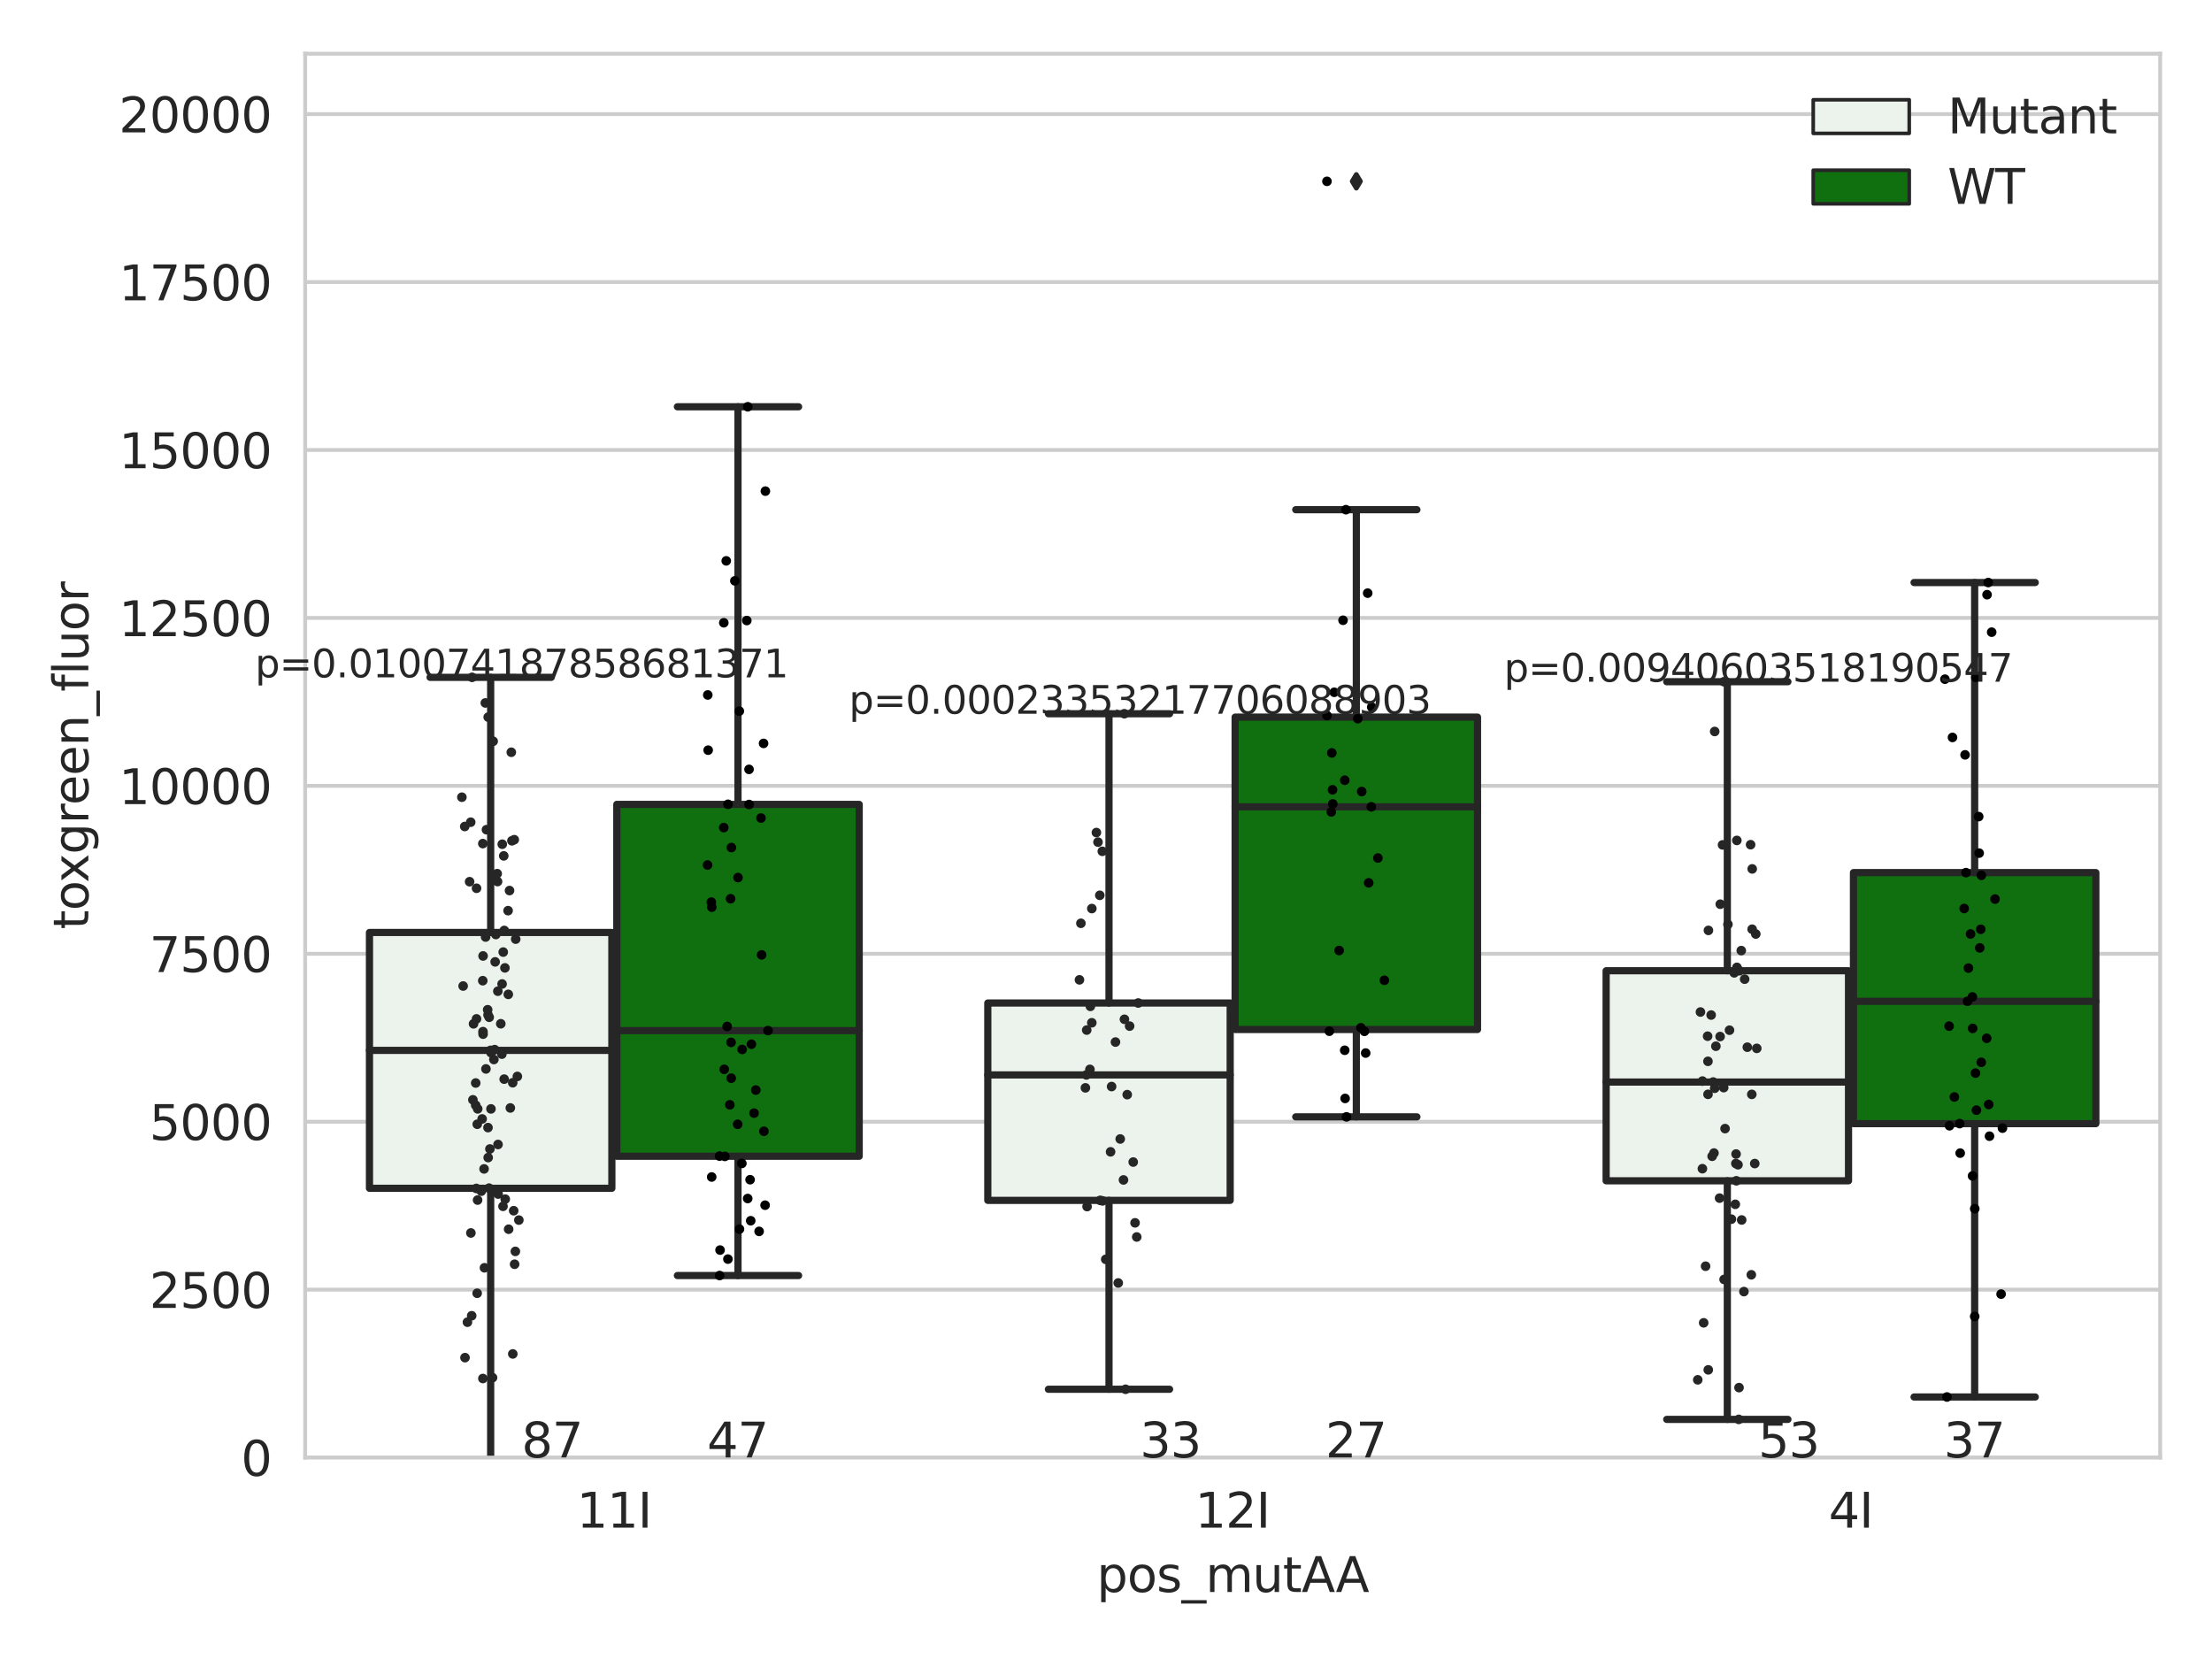 <?xml version="1.0" encoding="utf-8" standalone="no"?>
<!DOCTYPE svg PUBLIC "-//W3C//DTD SVG 1.1//EN"
  "http://www.w3.org/Graphics/SVG/1.1/DTD/svg11.dtd">
<svg xmlns:xlink="http://www.w3.org/1999/xlink" width="460.8pt" height="345.6pt" viewBox="0 0 460.8 345.6" xmlns="http://www.w3.org/2000/svg" version="1.1">
 <defs>
  <style type="text/css">*{stroke-linejoin: round; stroke-linecap: butt}</style>
 </defs>
 <g id="figure_1">
  <g id="patch_1">
   <path d="M 0 345.6 
L 460.8 345.6 
L 460.8 0 
L 0 0 
z
" style="fill: #ffffff"/>
  </g>
  <g id="axes_1">
   <g id="patch_2">
    <path d="M 63.571 303.64 
L 450 303.64 
L 450 11.187 
L 63.571 11.187 
z
" style="fill: #ffffff"/>
   </g>
   <g id="matplotlib.axis_1">
    <g id="xtick_1">
     <g id="text_1">
      <!-- 11I -->
      <g style="fill: #262626" transform="translate(120.139 318.238)scale(0.1 -0.1)">
       <defs>
        <path id="DejaVuSans-31" d="M 794 531 
L 1825 531 
L 1825 4091 
L 703 3866 
L 703 4441 
L 1819 4666 
L 2450 4666 
L 2450 531 
L 3481 531 
L 3481 0 
L 794 0 
L 794 531 
z
" transform="scale(0.016)"/>
        <path id="DejaVuSans-49" d="M 628 4666 
L 1259 4666 
L 1259 0 
L 628 0 
L 628 4666 
z
" transform="scale(0.016)"/>
       </defs>
       <use xlink:href="#DejaVuSans-31"/>
       <use xlink:href="#DejaVuSans-31" x="63.623"/>
       <use xlink:href="#DejaVuSans-49" x="127.246"/>
      </g>
     </g>
    </g>
    <g id="xtick_2">
     <g id="text_2">
      <!-- 12I -->
      <g style="fill: #262626" transform="translate(248.948 318.238)scale(0.1 -0.1)">
       <defs>
        <path id="DejaVuSans-32" d="M 1228 531 
L 3431 531 
L 3431 0 
L 469 0 
L 469 531 
Q 828 903 1448 1529 
Q 2069 2156 2228 2338 
Q 2531 2678 2651 2914 
Q 2772 3150 2772 3378 
Q 2772 3750 2511 3984 
Q 2250 4219 1831 4219 
Q 1534 4219 1204 4116 
Q 875 4013 500 3803 
L 500 4441 
Q 881 4594 1212 4672 
Q 1544 4750 1819 4750 
Q 2544 4750 2975 4387 
Q 3406 4025 3406 3419 
Q 3406 3131 3298 2873 
Q 3191 2616 2906 2266 
Q 2828 2175 2409 1742 
Q 1991 1309 1228 531 
z
" transform="scale(0.016)"/>
       </defs>
       <use xlink:href="#DejaVuSans-31"/>
       <use xlink:href="#DejaVuSans-32" x="63.623"/>
       <use xlink:href="#DejaVuSans-49" x="127.246"/>
      </g>
     </g>
    </g>
    <g id="xtick_3">
     <g id="text_3">
      <!-- 4I -->
      <g style="fill: #262626" transform="translate(380.939 318.238)scale(0.1 -0.1)">
       <defs>
        <path id="DejaVuSans-34" d="M 2419 4116 
L 825 1625 
L 2419 1625 
L 2419 4116 
z
M 2253 4666 
L 3047 4666 
L 3047 1625 
L 3713 1625 
L 3713 1100 
L 3047 1100 
L 3047 0 
L 2419 0 
L 2419 1100 
L 313 1100 
L 313 1709 
L 2253 4666 
z
" transform="scale(0.016)"/>
       </defs>
       <use xlink:href="#DejaVuSans-34"/>
       <use xlink:href="#DejaVuSans-49" x="63.623"/>
      </g>
     </g>
    </g>
    <g id="text_4">
     <!-- pos_mutAA -->
     <g style="fill: #262626" transform="translate(228.47 331.638)scale(0.1 -0.1)">
      <defs>
       <path id="DejaVuSans-70" d="M 1159 525 
L 1159 -1331 
L 581 -1331 
L 581 3500 
L 1159 3500 
L 1159 2969 
Q 1341 3281 1617 3432 
Q 1894 3584 2278 3584 
Q 2916 3584 3314 3078 
Q 3713 2572 3713 1747 
Q 3713 922 3314 415 
Q 2916 -91 2278 -91 
Q 1894 -91 1617 61 
Q 1341 213 1159 525 
z
M 3116 1747 
Q 3116 2381 2855 2742 
Q 2594 3103 2138 3103 
Q 1681 3103 1420 2742 
Q 1159 2381 1159 1747 
Q 1159 1113 1420 752 
Q 1681 391 2138 391 
Q 2594 391 2855 752 
Q 3116 1113 3116 1747 
z
" transform="scale(0.016)"/>
       <path id="DejaVuSans-6f" d="M 1959 3097 
Q 1497 3097 1228 2736 
Q 959 2375 959 1747 
Q 959 1119 1226 758 
Q 1494 397 1959 397 
Q 2419 397 2687 759 
Q 2956 1122 2956 1747 
Q 2956 2369 2687 2733 
Q 2419 3097 1959 3097 
z
M 1959 3584 
Q 2709 3584 3137 3096 
Q 3566 2609 3566 1747 
Q 3566 888 3137 398 
Q 2709 -91 1959 -91 
Q 1206 -91 779 398 
Q 353 888 353 1747 
Q 353 2609 779 3096 
Q 1206 3584 1959 3584 
z
" transform="scale(0.016)"/>
       <path id="DejaVuSans-73" d="M 2834 3397 
L 2834 2853 
Q 2591 2978 2328 3040 
Q 2066 3103 1784 3103 
Q 1356 3103 1142 2972 
Q 928 2841 928 2578 
Q 928 2378 1081 2264 
Q 1234 2150 1697 2047 
L 1894 2003 
Q 2506 1872 2764 1633 
Q 3022 1394 3022 966 
Q 3022 478 2636 193 
Q 2250 -91 1575 -91 
Q 1294 -91 989 -36 
Q 684 19 347 128 
L 347 722 
Q 666 556 975 473 
Q 1284 391 1588 391 
Q 1994 391 2212 530 
Q 2431 669 2431 922 
Q 2431 1156 2273 1281 
Q 2116 1406 1581 1522 
L 1381 1569 
Q 847 1681 609 1914 
Q 372 2147 372 2553 
Q 372 3047 722 3315 
Q 1072 3584 1716 3584 
Q 2034 3584 2315 3537 
Q 2597 3491 2834 3397 
z
" transform="scale(0.016)"/>
       <path id="DejaVuSans-5f" d="M 3263 -1063 
L 3263 -1509 
L -63 -1509 
L -63 -1063 
L 3263 -1063 
z
" transform="scale(0.016)"/>
       <path id="DejaVuSans-6d" d="M 3328 2828 
Q 3544 3216 3844 3400 
Q 4144 3584 4550 3584 
Q 5097 3584 5394 3201 
Q 5691 2819 5691 2113 
L 5691 0 
L 5113 0 
L 5113 2094 
Q 5113 2597 4934 2840 
Q 4756 3084 4391 3084 
Q 3944 3084 3684 2787 
Q 3425 2491 3425 1978 
L 3425 0 
L 2847 0 
L 2847 2094 
Q 2847 2600 2669 2842 
Q 2491 3084 2119 3084 
Q 1678 3084 1418 2786 
Q 1159 2488 1159 1978 
L 1159 0 
L 581 0 
L 581 3500 
L 1159 3500 
L 1159 2956 
Q 1356 3278 1631 3431 
Q 1906 3584 2284 3584 
Q 2666 3584 2933 3390 
Q 3200 3197 3328 2828 
z
" transform="scale(0.016)"/>
       <path id="DejaVuSans-75" d="M 544 1381 
L 544 3500 
L 1119 3500 
L 1119 1403 
Q 1119 906 1312 657 
Q 1506 409 1894 409 
Q 2359 409 2629 706 
Q 2900 1003 2900 1516 
L 2900 3500 
L 3475 3500 
L 3475 0 
L 2900 0 
L 2900 538 
Q 2691 219 2414 64 
Q 2138 -91 1772 -91 
Q 1169 -91 856 284 
Q 544 659 544 1381 
z
M 1991 3584 
L 1991 3584 
z
" transform="scale(0.016)"/>
       <path id="DejaVuSans-74" d="M 1172 4494 
L 1172 3500 
L 2356 3500 
L 2356 3053 
L 1172 3053 
L 1172 1153 
Q 1172 725 1289 603 
Q 1406 481 1766 481 
L 2356 481 
L 2356 0 
L 1766 0 
Q 1100 0 847 248 
Q 594 497 594 1153 
L 594 3053 
L 172 3053 
L 172 3500 
L 594 3500 
L 594 4494 
L 1172 4494 
z
" transform="scale(0.016)"/>
       <path id="DejaVuSans-41" d="M 2188 4044 
L 1331 1722 
L 3047 1722 
L 2188 4044 
z
M 1831 4666 
L 2547 4666 
L 4325 0 
L 3669 0 
L 3244 1197 
L 1141 1197 
L 716 0 
L 50 0 
L 1831 4666 
z
" transform="scale(0.016)"/>
      </defs>
      <use xlink:href="#DejaVuSans-70"/>
      <use xlink:href="#DejaVuSans-6f" x="63.477"/>
      <use xlink:href="#DejaVuSans-73" x="124.658"/>
      <use xlink:href="#DejaVuSans-5f" x="176.758"/>
      <use xlink:href="#DejaVuSans-6d" x="226.758"/>
      <use xlink:href="#DejaVuSans-75" x="324.17"/>
      <use xlink:href="#DejaVuSans-74" x="387.549"/>
      <use xlink:href="#DejaVuSans-41" x="426.758"/>
      <use xlink:href="#DejaVuSans-41" x="497.916"/>
     </g>
    </g>
   </g>
   <g id="matplotlib.axis_2">
    <g id="ytick_1">
     <g id="line2d_1">
      <path d="M 63.571 303.64 
L 450 303.64 
" clip-path="url(#pbac1a50798)" style="fill: none; stroke: #cccccc; stroke-width: 0.8; stroke-linecap: round"/>
     </g>
     <g id="text_5">
      <!-- 0 -->
      <g style="fill: #262626" transform="translate(50.209 307.439)scale(0.1 -0.1)">
       <defs>
        <path id="DejaVuSans-30" d="M 2034 4250 
Q 1547 4250 1301 3770 
Q 1056 3291 1056 2328 
Q 1056 1369 1301 889 
Q 1547 409 2034 409 
Q 2525 409 2770 889 
Q 3016 1369 3016 2328 
Q 3016 3291 2770 3770 
Q 2525 4250 2034 4250 
z
M 2034 4750 
Q 2819 4750 3233 4129 
Q 3647 3509 3647 2328 
Q 3647 1150 3233 529 
Q 2819 -91 2034 -91 
Q 1250 -91 836 529 
Q 422 1150 422 2328 
Q 422 3509 836 4129 
Q 1250 4750 2034 4750 
z
" transform="scale(0.016)"/>
       </defs>
       <use xlink:href="#DejaVuSans-30"/>
      </g>
     </g>
    </g>
    <g id="ytick_2">
     <g id="line2d_2">
      <path d="M 63.571 268.657 
L 450 268.657 
" clip-path="url(#pbac1a50798)" style="fill: none; stroke: #cccccc; stroke-width: 0.8; stroke-linecap: round"/>
     </g>
     <g id="text_6">
      <!-- 2500 -->
      <g style="fill: #262626" transform="translate(31.121 272.456)scale(0.1 -0.1)">
       <defs>
        <path id="DejaVuSans-35" d="M 691 4666 
L 3169 4666 
L 3169 4134 
L 1269 4134 
L 1269 2991 
Q 1406 3038 1543 3061 
Q 1681 3084 1819 3084 
Q 2600 3084 3056 2656 
Q 3513 2228 3513 1497 
Q 3513 744 3044 326 
Q 2575 -91 1722 -91 
Q 1428 -91 1123 -41 
Q 819 9 494 109 
L 494 744 
Q 775 591 1075 516 
Q 1375 441 1709 441 
Q 2250 441 2565 725 
Q 2881 1009 2881 1497 
Q 2881 1984 2565 2268 
Q 2250 2553 1709 2553 
Q 1456 2553 1204 2497 
Q 953 2441 691 2322 
L 691 4666 
z
" transform="scale(0.016)"/>
       </defs>
       <use xlink:href="#DejaVuSans-32"/>
       <use xlink:href="#DejaVuSans-35" x="63.623"/>
       <use xlink:href="#DejaVuSans-30" x="127.246"/>
       <use xlink:href="#DejaVuSans-30" x="190.869"/>
      </g>
     </g>
    </g>
    <g id="ytick_3">
     <g id="line2d_3">
      <path d="M 63.571 233.673 
L 450 233.673 
" clip-path="url(#pbac1a50798)" style="fill: none; stroke: #cccccc; stroke-width: 0.8; stroke-linecap: round"/>
     </g>
     <g id="text_7">
      <!-- 5000 -->
      <g style="fill: #262626" transform="translate(31.121 237.472)scale(0.1 -0.1)">
       <use xlink:href="#DejaVuSans-35"/>
       <use xlink:href="#DejaVuSans-30" x="63.623"/>
       <use xlink:href="#DejaVuSans-30" x="127.246"/>
       <use xlink:href="#DejaVuSans-30" x="190.869"/>
      </g>
     </g>
    </g>
    <g id="ytick_4">
     <g id="line2d_4">
      <path d="M 63.571 198.69 
L 450 198.69 
" clip-path="url(#pbac1a50798)" style="fill: none; stroke: #cccccc; stroke-width: 0.8; stroke-linecap: round"/>
     </g>
     <g id="text_8">
      <!-- 7500 -->
      <g style="fill: #262626" transform="translate(31.121 202.489)scale(0.1 -0.1)">
       <defs>
        <path id="DejaVuSans-37" d="M 525 4666 
L 3525 4666 
L 3525 4397 
L 1831 0 
L 1172 0 
L 2766 4134 
L 525 4134 
L 525 4666 
z
" transform="scale(0.016)"/>
       </defs>
       <use xlink:href="#DejaVuSans-37"/>
       <use xlink:href="#DejaVuSans-35" x="63.623"/>
       <use xlink:href="#DejaVuSans-30" x="127.246"/>
       <use xlink:href="#DejaVuSans-30" x="190.869"/>
      </g>
     </g>
    </g>
    <g id="ytick_5">
     <g id="line2d_5">
      <path d="M 63.571 163.706 
L 450 163.706 
" clip-path="url(#pbac1a50798)" style="fill: none; stroke: #cccccc; stroke-width: 0.8; stroke-linecap: round"/>
     </g>
     <g id="text_9">
      <!-- 10000 -->
      <g style="fill: #262626" transform="translate(24.759 167.506)scale(0.1 -0.1)">
       <use xlink:href="#DejaVuSans-31"/>
       <use xlink:href="#DejaVuSans-30" x="63.623"/>
       <use xlink:href="#DejaVuSans-30" x="127.246"/>
       <use xlink:href="#DejaVuSans-30" x="190.869"/>
       <use xlink:href="#DejaVuSans-30" x="254.492"/>
      </g>
     </g>
    </g>
    <g id="ytick_6">
     <g id="line2d_6">
      <path d="M 63.571 128.723 
L 450 128.723 
" clip-path="url(#pbac1a50798)" style="fill: none; stroke: #cccccc; stroke-width: 0.8; stroke-linecap: round"/>
     </g>
     <g id="text_10">
      <!-- 12500 -->
      <g style="fill: #262626" transform="translate(24.759 132.522)scale(0.1 -0.1)">
       <use xlink:href="#DejaVuSans-31"/>
       <use xlink:href="#DejaVuSans-32" x="63.623"/>
       <use xlink:href="#DejaVuSans-35" x="127.246"/>
       <use xlink:href="#DejaVuSans-30" x="190.869"/>
       <use xlink:href="#DejaVuSans-30" x="254.492"/>
      </g>
     </g>
    </g>
    <g id="ytick_7">
     <g id="line2d_7">
      <path d="M 63.571 93.74 
L 450 93.74 
" clip-path="url(#pbac1a50798)" style="fill: none; stroke: #cccccc; stroke-width: 0.8; stroke-linecap: round"/>
     </g>
     <g id="text_11">
      <!-- 15000 -->
      <g style="fill: #262626" transform="translate(24.759 97.539)scale(0.1 -0.1)">
       <use xlink:href="#DejaVuSans-31"/>
       <use xlink:href="#DejaVuSans-35" x="63.623"/>
       <use xlink:href="#DejaVuSans-30" x="127.246"/>
       <use xlink:href="#DejaVuSans-30" x="190.869"/>
       <use xlink:href="#DejaVuSans-30" x="254.492"/>
      </g>
     </g>
    </g>
    <g id="ytick_8">
     <g id="line2d_8">
      <path d="M 63.571 58.756 
L 450 58.756 
" clip-path="url(#pbac1a50798)" style="fill: none; stroke: #cccccc; stroke-width: 0.8; stroke-linecap: round"/>
     </g>
     <g id="text_12">
      <!-- 17500 -->
      <g style="fill: #262626" transform="translate(24.759 62.555)scale(0.1 -0.1)">
       <use xlink:href="#DejaVuSans-31"/>
       <use xlink:href="#DejaVuSans-37" x="63.623"/>
       <use xlink:href="#DejaVuSans-35" x="127.246"/>
       <use xlink:href="#DejaVuSans-30" x="190.869"/>
       <use xlink:href="#DejaVuSans-30" x="254.492"/>
      </g>
     </g>
    </g>
    <g id="ytick_9">
     <g id="line2d_9">
      <path d="M 63.571 23.773 
L 450 23.773 
" clip-path="url(#pbac1a50798)" style="fill: none; stroke: #cccccc; stroke-width: 0.8; stroke-linecap: round"/>
     </g>
     <g id="text_13">
      <!-- 20000 -->
      <g style="fill: #262626" transform="translate(24.759 27.572)scale(0.1 -0.1)">
       <use xlink:href="#DejaVuSans-32"/>
       <use xlink:href="#DejaVuSans-30" x="63.623"/>
       <use xlink:href="#DejaVuSans-30" x="127.246"/>
       <use xlink:href="#DejaVuSans-30" x="190.869"/>
       <use xlink:href="#DejaVuSans-30" x="254.492"/>
      </g>
     </g>
    </g>
    <g id="text_14">
     <!-- toxgreen_fluor -->
     <g style="fill: #262626" transform="translate(18.401 193.608)rotate(-90)scale(0.1 -0.1)">
      <defs>
       <path id="DejaVuSans-78" d="M 3513 3500 
L 2247 1797 
L 3578 0 
L 2900 0 
L 1881 1375 
L 863 0 
L 184 0 
L 1544 1831 
L 300 3500 
L 978 3500 
L 1906 2253 
L 2834 3500 
L 3513 3500 
z
" transform="scale(0.016)"/>
       <path id="DejaVuSans-67" d="M 2906 1791 
Q 2906 2416 2648 2759 
Q 2391 3103 1925 3103 
Q 1463 3103 1205 2759 
Q 947 2416 947 1791 
Q 947 1169 1205 825 
Q 1463 481 1925 481 
Q 2391 481 2648 825 
Q 2906 1169 2906 1791 
z
M 3481 434 
Q 3481 -459 3084 -895 
Q 2688 -1331 1869 -1331 
Q 1566 -1331 1297 -1286 
Q 1028 -1241 775 -1147 
L 775 -588 
Q 1028 -725 1275 -790 
Q 1522 -856 1778 -856 
Q 2344 -856 2625 -561 
Q 2906 -266 2906 331 
L 2906 616 
Q 2728 306 2450 153 
Q 2172 0 1784 0 
Q 1141 0 747 490 
Q 353 981 353 1791 
Q 353 2603 747 3093 
Q 1141 3584 1784 3584 
Q 2172 3584 2450 3431 
Q 2728 3278 2906 2969 
L 2906 3500 
L 3481 3500 
L 3481 434 
z
" transform="scale(0.016)"/>
       <path id="DejaVuSans-72" d="M 2631 2963 
Q 2534 3019 2420 3045 
Q 2306 3072 2169 3072 
Q 1681 3072 1420 2755 
Q 1159 2438 1159 1844 
L 1159 0 
L 581 0 
L 581 3500 
L 1159 3500 
L 1159 2956 
Q 1341 3275 1631 3429 
Q 1922 3584 2338 3584 
Q 2397 3584 2469 3576 
Q 2541 3569 2628 3553 
L 2631 2963 
z
" transform="scale(0.016)"/>
       <path id="DejaVuSans-65" d="M 3597 1894 
L 3597 1613 
L 953 1613 
Q 991 1019 1311 708 
Q 1631 397 2203 397 
Q 2534 397 2845 478 
Q 3156 559 3463 722 
L 3463 178 
Q 3153 47 2828 -22 
Q 2503 -91 2169 -91 
Q 1331 -91 842 396 
Q 353 884 353 1716 
Q 353 2575 817 3079 
Q 1281 3584 2069 3584 
Q 2775 3584 3186 3129 
Q 3597 2675 3597 1894 
z
M 3022 2063 
Q 3016 2534 2758 2815 
Q 2500 3097 2075 3097 
Q 1594 3097 1305 2825 
Q 1016 2553 972 2059 
L 3022 2063 
z
" transform="scale(0.016)"/>
       <path id="DejaVuSans-6e" d="M 3513 2113 
L 3513 0 
L 2938 0 
L 2938 2094 
Q 2938 2591 2744 2837 
Q 2550 3084 2163 3084 
Q 1697 3084 1428 2787 
Q 1159 2491 1159 1978 
L 1159 0 
L 581 0 
L 581 3500 
L 1159 3500 
L 1159 2956 
Q 1366 3272 1645 3428 
Q 1925 3584 2291 3584 
Q 2894 3584 3203 3211 
Q 3513 2838 3513 2113 
z
" transform="scale(0.016)"/>
       <path id="DejaVuSans-66" d="M 2375 4863 
L 2375 4384 
L 1825 4384 
Q 1516 4384 1395 4259 
Q 1275 4134 1275 3809 
L 1275 3500 
L 2222 3500 
L 2222 3053 
L 1275 3053 
L 1275 0 
L 697 0 
L 697 3053 
L 147 3053 
L 147 3500 
L 697 3500 
L 697 3744 
Q 697 4328 969 4595 
Q 1241 4863 1831 4863 
L 2375 4863 
z
" transform="scale(0.016)"/>
       <path id="DejaVuSans-6c" d="M 603 4863 
L 1178 4863 
L 1178 0 
L 603 0 
L 603 4863 
z
" transform="scale(0.016)"/>
      </defs>
      <use xlink:href="#DejaVuSans-74"/>
      <use xlink:href="#DejaVuSans-6f" x="39.209"/>
      <use xlink:href="#DejaVuSans-78" x="97.266"/>
      <use xlink:href="#DejaVuSans-67" x="156.445"/>
      <use xlink:href="#DejaVuSans-72" x="219.922"/>
      <use xlink:href="#DejaVuSans-65" x="258.785"/>
      <use xlink:href="#DejaVuSans-65" x="320.309"/>
      <use xlink:href="#DejaVuSans-6e" x="381.832"/>
      <use xlink:href="#DejaVuSans-5f" x="445.211"/>
      <use xlink:href="#DejaVuSans-66" x="495.211"/>
      <use xlink:href="#DejaVuSans-6c" x="530.416"/>
      <use xlink:href="#DejaVuSans-75" x="558.199"/>
      <use xlink:href="#DejaVuSans-6f" x="621.578"/>
      <use xlink:href="#DejaVuSans-72" x="682.76"/>
     </g>
    </g>
   </g>
   <g id="patch_3">
    <path d="M 76.967 247.54 
L 127.461 247.54 
L 127.461 194.252 
L 76.967 194.252 
L 76.967 247.54 
z
" clip-path="url(#pbac1a50798)" style="fill: #ecf2ec; stroke: #262626; stroke-width: 1.5; stroke-linejoin: miter"/>
   </g>
   <g id="patch_4">
    <path d="M 128.491 240.869 
L 178.985 240.869 
L 178.985 167.568 
L 128.491 167.568 
L 128.491 240.869 
z
" clip-path="url(#pbac1a50798)" style="fill: #107010; stroke: #262626; stroke-width: 1.5; stroke-linejoin: miter"/>
   </g>
   <g id="patch_5">
    <path d="M 205.777 250.057 
L 256.27 250.057 
L 256.27 208.945 
L 205.777 208.945 
L 205.777 250.057 
z
" clip-path="url(#pbac1a50798)" style="fill: #ecf2ec; stroke: #262626; stroke-width: 1.5; stroke-linejoin: miter"/>
   </g>
   <g id="patch_6">
    <path d="M 257.301 214.462 
L 307.794 214.462 
L 307.794 149.389 
L 257.301 149.389 
L 257.301 214.462 
z
" clip-path="url(#pbac1a50798)" style="fill: #107010; stroke: #262626; stroke-width: 1.5; stroke-linejoin: miter"/>
   </g>
   <g id="patch_7">
    <path d="M 334.587 245.98 
L 385.08 245.98 
L 385.08 202.226 
L 334.587 202.226 
L 334.587 245.98 
z
" clip-path="url(#pbac1a50798)" style="fill: #ecf2ec; stroke: #262626; stroke-width: 1.5; stroke-linejoin: miter"/>
   </g>
   <g id="patch_8">
    <path d="M 386.11 234.072 
L 436.604 234.072 
L 436.604 181.783 
L 386.11 181.783 
L 386.11 234.072 
z
" clip-path="url(#pbac1a50798)" style="fill: #107010; stroke: #262626; stroke-width: 1.5; stroke-linejoin: miter"/>
   </g>
   <g id="patch_9">
    <path d="M 127.976 303.64 
L 127.976 303.64 
L 127.976 303.64 
L 127.976 303.64 
z
" clip-path="url(#pbac1a50798)" style="fill: #ecf2ec; stroke: #262626; stroke-width: 0.75; stroke-linejoin: miter"/>
   </g>
   <g id="patch_10">
    <path d="M 127.976 303.64 
L 127.976 303.64 
L 127.976 303.64 
L 127.976 303.64 
z
" clip-path="url(#pbac1a50798)" style="fill: #107010; stroke: #262626; stroke-width: 0.75; stroke-linejoin: miter"/>
   </g>
   <g id="PathCollection_1"/>
   <g id="PathCollection_2"/>
   <g id="line2d_10">
    <path d="M 102.214 247.54 
L 102.214 307.453 
" clip-path="url(#pbac1a50798)" style="fill: none; stroke: #262626; stroke-width: 1.5; stroke-linecap: round"/>
   </g>
   <g id="line2d_11">
    <path d="M 102.214 194.252 
L 102.214 141.101 
" clip-path="url(#pbac1a50798)" style="fill: none; stroke: #262626; stroke-width: 1.5; stroke-linecap: round"/>
   </g>
   <g id="line2d_12">
    <path d="M 89.591 307.453 
L 114.837 307.453 
" clip-path="url(#pbac1a50798)" style="fill: none; stroke: #262626; stroke-width: 1.5; stroke-linecap: round"/>
   </g>
   <g id="line2d_13">
    <path d="M 89.591 141.101 
L 114.837 141.101 
" clip-path="url(#pbac1a50798)" style="fill: none; stroke: #262626; stroke-width: 1.5; stroke-linecap: round"/>
   </g>
   <g id="line2d_14"/>
   <g id="line2d_15">
    <path d="M 153.738 240.869 
L 153.738 265.719 
" clip-path="url(#pbac1a50798)" style="fill: none; stroke: #262626; stroke-width: 1.5; stroke-linecap: round"/>
   </g>
   <g id="line2d_16">
    <path d="M 153.738 167.568 
L 153.738 84.739 
" clip-path="url(#pbac1a50798)" style="fill: none; stroke: #262626; stroke-width: 1.5; stroke-linecap: round"/>
   </g>
   <g id="line2d_17">
    <path d="M 141.115 265.719 
L 166.361 265.719 
" clip-path="url(#pbac1a50798)" style="fill: none; stroke: #262626; stroke-width: 1.5; stroke-linecap: round"/>
   </g>
   <g id="line2d_18">
    <path d="M 141.115 84.739 
L 166.361 84.739 
" clip-path="url(#pbac1a50798)" style="fill: none; stroke: #262626; stroke-width: 1.5; stroke-linecap: round"/>
   </g>
   <g id="line2d_19"/>
   <g id="line2d_20">
    <path d="M 231.024 250.057 
L 231.024 289.411 
" clip-path="url(#pbac1a50798)" style="fill: none; stroke: #262626; stroke-width: 1.5; stroke-linecap: round"/>
   </g>
   <g id="line2d_21">
    <path d="M 231.024 208.945 
L 231.024 148.684 
" clip-path="url(#pbac1a50798)" style="fill: none; stroke: #262626; stroke-width: 1.5; stroke-linecap: round"/>
   </g>
   <g id="line2d_22">
    <path d="M 218.4 289.411 
L 243.647 289.411 
" clip-path="url(#pbac1a50798)" style="fill: none; stroke: #262626; stroke-width: 1.5; stroke-linecap: round"/>
   </g>
   <g id="line2d_23">
    <path d="M 218.4 148.684 
L 243.647 148.684 
" clip-path="url(#pbac1a50798)" style="fill: none; stroke: #262626; stroke-width: 1.5; stroke-linecap: round"/>
   </g>
   <g id="line2d_24">
    <defs>
     <path id="me800d9d390" d="M -0 1.414 
L 0.849 0 
L 0 -1.414 
L -0.849 -0 
z
" style="stroke: #262626; stroke-linejoin: miter"/>
    </defs>
    <g clip-path="url(#pbac1a50798)">
     <use xlink:href="#me800d9d390" x="231.024" y="322.005" style="fill: #262626; stroke: #262626; stroke-linejoin: miter"/>
    </g>
   </g>
   <g id="line2d_25">
    <path d="M 282.548 214.462 
L 282.548 232.664 
" clip-path="url(#pbac1a50798)" style="fill: none; stroke: #262626; stroke-width: 1.5; stroke-linecap: round"/>
   </g>
   <g id="line2d_26">
    <path d="M 282.548 149.389 
L 282.548 106.179 
" clip-path="url(#pbac1a50798)" style="fill: none; stroke: #262626; stroke-width: 1.5; stroke-linecap: round"/>
   </g>
   <g id="line2d_27">
    <path d="M 269.924 232.664 
L 295.171 232.664 
" clip-path="url(#pbac1a50798)" style="fill: none; stroke: #262626; stroke-width: 1.5; stroke-linecap: round"/>
   </g>
   <g id="line2d_28">
    <path d="M 269.924 106.179 
L 295.171 106.179 
" clip-path="url(#pbac1a50798)" style="fill: none; stroke: #262626; stroke-width: 1.5; stroke-linecap: round"/>
   </g>
   <g id="line2d_29">
    <g clip-path="url(#pbac1a50798)">
     <use xlink:href="#me800d9d390" x="282.548" y="363.143" style="fill: #262626; stroke: #262626; stroke-linejoin: miter"/>
     <use xlink:href="#me800d9d390" x="282.548" y="37.773" style="fill: #262626; stroke: #262626; stroke-linejoin: miter"/>
    </g>
   </g>
   <g id="line2d_30">
    <path d="M 359.833 245.98 
L 359.833 295.684 
" clip-path="url(#pbac1a50798)" style="fill: none; stroke: #262626; stroke-width: 1.5; stroke-linecap: round"/>
   </g>
   <g id="line2d_31">
    <path d="M 359.833 202.226 
L 359.833 142.015 
" clip-path="url(#pbac1a50798)" style="fill: none; stroke: #262626; stroke-width: 1.5; stroke-linecap: round"/>
   </g>
   <g id="line2d_32">
    <path d="M 347.21 295.684 
L 372.457 295.684 
" clip-path="url(#pbac1a50798)" style="fill: none; stroke: #262626; stroke-width: 1.5; stroke-linecap: round"/>
   </g>
   <g id="line2d_33">
    <path d="M 347.21 142.015 
L 372.457 142.015 
" clip-path="url(#pbac1a50798)" style="fill: none; stroke: #262626; stroke-width: 1.5; stroke-linecap: round"/>
   </g>
   <g id="line2d_34"/>
   <g id="line2d_35">
    <path d="M 411.357 234.072 
L 411.357 291.018 
" clip-path="url(#pbac1a50798)" style="fill: none; stroke: #262626; stroke-width: 1.5; stroke-linecap: round"/>
   </g>
   <g id="line2d_36">
    <path d="M 411.357 181.783 
L 411.357 121.352 
" clip-path="url(#pbac1a50798)" style="fill: none; stroke: #262626; stroke-width: 1.5; stroke-linecap: round"/>
   </g>
   <g id="line2d_37">
    <path d="M 398.734 291.018 
L 423.98 291.018 
" clip-path="url(#pbac1a50798)" style="fill: none; stroke: #262626; stroke-width: 1.5; stroke-linecap: round"/>
   </g>
   <g id="line2d_38">
    <path d="M 398.734 121.352 
L 423.98 121.352 
" clip-path="url(#pbac1a50798)" style="fill: none; stroke: #262626; stroke-width: 1.5; stroke-linecap: round"/>
   </g>
   <g id="line2d_39"/>
   <g id="line2d_40">
    <path d="M 76.967 218.808 
L 127.461 218.808 
" clip-path="url(#pbac1a50798)" style="fill: none; stroke: #262626; stroke-width: 1.5; stroke-linecap: round"/>
   </g>
   <g id="line2d_41">
    <path d="M 128.491 214.692 
L 178.985 214.692 
" clip-path="url(#pbac1a50798)" style="fill: none; stroke: #262626; stroke-width: 1.5; stroke-linecap: round"/>
   </g>
   <g id="line2d_42">
    <path d="M 205.777 223.925 
L 256.27 223.925 
" clip-path="url(#pbac1a50798)" style="fill: none; stroke: #262626; stroke-width: 1.5; stroke-linecap: round"/>
   </g>
   <g id="line2d_43">
    <path d="M 257.301 168.079 
L 307.794 168.079 
" clip-path="url(#pbac1a50798)" style="fill: none; stroke: #262626; stroke-width: 1.5; stroke-linecap: round"/>
   </g>
   <g id="line2d_44">
    <path d="M 334.587 225.406 
L 385.08 225.406 
" clip-path="url(#pbac1a50798)" style="fill: none; stroke: #262626; stroke-width: 1.5; stroke-linecap: round"/>
   </g>
   <g id="line2d_45">
    <path d="M 386.11 208.588 
L 436.604 208.588 
" clip-path="url(#pbac1a50798)" style="fill: none; stroke: #262626; stroke-width: 1.5; stroke-linecap: round"/>
   </g>
   <g id="patch_11">
    <path d="M 63.571 303.64 
L 63.571 11.187 
" style="fill: none; stroke: #cccccc; stroke-width: 0.8; stroke-linejoin: miter; stroke-linecap: square"/>
   </g>
   <g id="patch_12">
    <path d="M 450 303.64 
L 450 11.187 
" style="fill: none; stroke: #cccccc; stroke-width: 0.8; stroke-linejoin: miter; stroke-linecap: square"/>
   </g>
   <g id="patch_13">
    <path d="M 63.571 303.64 
L 450 303.64 
" style="fill: none; stroke: #cccccc; stroke-width: 0.8; stroke-linejoin: miter; stroke-linecap: square"/>
   </g>
   <g id="patch_14">
    <path d="M 63.571 11.187 
L 450 11.187 
" style="fill: none; stroke: #cccccc; stroke-width: 0.8; stroke-linejoin: miter; stroke-linecap: square"/>
   </g>
   <g id="PathCollection_3">
    <defs>
     <path id="C0_0_7fed5a9dd9" d="M 0 1 
C 0.265 1 0.52 0.895 0.707 0.707 
C 0.895 0.52 1 0.265 1 -0 
C 1 -0.265 0.895 -0.52 0.707 -0.707 
C 0.52 -0.895 0.265 -1 0 -1 
C -0.265 -1 -0.52 -0.895 -0.707 -0.707 
C -0.895 -0.52 -1 -0.265 -1 0 
C -1 0.265 -0.895 0.52 -0.707 0.707 
C -0.52 0.895 -0.265 1 0 1 
z
"/>
    </defs>
    <g clip-path="url(#pbac1a50798)">
     <use xlink:href="#C0_0_7fed5a9dd9" x="103.711" y="206.485" style="fill: #262626"/>
    </g>
    <g clip-path="url(#pbac1a50798)">
     <use xlink:href="#C0_0_7fed5a9dd9" x="102.846" y="183.243" style="fill: #262626"/>
    </g>
    <g clip-path="url(#pbac1a50798)">
     <use xlink:href="#C0_0_7fed5a9dd9" x="100.616" y="214.91" style="fill: #262626"/>
    </g>
    <g clip-path="url(#pbac1a50798)">
     <use xlink:href="#C0_0_7fed5a9dd9" x="96.87" y="282.822" style="fill: #262626"/>
    </g>
    <g clip-path="url(#pbac1a50798)">
     <use xlink:href="#C0_0_7fed5a9dd9" x="100.842" y="243.505" style="fill: #262626"/>
    </g>
    <g clip-path="url(#pbac1a50798)">
     <use xlink:href="#C0_0_7fed5a9dd9" x="103.571" y="182" style="fill: #262626"/>
    </g>
    <g clip-path="url(#pbac1a50798)">
     <use xlink:href="#C0_0_7fed5a9dd9" x="100.585" y="175.737" style="fill: #262626"/>
    </g>
    <g clip-path="url(#pbac1a50798)">
     <use xlink:href="#C0_0_7fed5a9dd9" x="96.218" y="166.074" style="fill: #262626"/>
    </g>
    <g clip-path="url(#pbac1a50798)">
     <use xlink:href="#C0_0_7fed5a9dd9" x="102.606" y="286.992" style="fill: #262626"/>
    </g>
    <g clip-path="url(#pbac1a50798)">
     <use xlink:href="#C0_0_7fed5a9dd9" x="100.436" y="233.094" style="fill: #262626"/>
    </g>
    <g clip-path="url(#pbac1a50798)">
     <use xlink:href="#C0_0_7fed5a9dd9" x="106.808" y="225.553" style="fill: #262626"/>
    </g>
    <g clip-path="url(#pbac1a50798)">
     <use xlink:href="#C0_0_7fed5a9dd9" x="108.088" y="254.166" style="fill: #262626"/>
    </g>
    <g clip-path="url(#pbac1a50798)">
     <use xlink:href="#C0_0_7fed5a9dd9" x="105.047" y="193.828" style="fill: #262626"/>
    </g>
    <g clip-path="url(#pbac1a50798)">
     <use xlink:href="#C0_0_7fed5a9dd9" x="105.961" y="256.067" style="fill: #262626"/>
    </g>
    <g clip-path="url(#pbac1a50798)">
     <use xlink:href="#C0_0_7fed5a9dd9" x="104.547" y="219.599" style="fill: #262626"/>
    </g>
    <g clip-path="url(#pbac1a50798)">
     <use xlink:href="#C0_0_7fed5a9dd9" x="99.491" y="249.995" style="fill: #262626"/>
    </g>
    <g clip-path="url(#pbac1a50798)">
     <use xlink:href="#C0_0_7fed5a9dd9" x="101.702" y="149.388" style="fill: #262626"/>
    </g>
    <g clip-path="url(#pbac1a50798)">
     <use xlink:href="#C0_0_7fed5a9dd9" x="99.271" y="185.041" style="fill: #262626"/>
    </g>
    <g clip-path="url(#pbac1a50798)">
     <use xlink:href="#C0_0_7fed5a9dd9" x="98.056" y="171.282" style="fill: #262626"/>
    </g>
    <g clip-path="url(#pbac1a50798)">
     <use xlink:href="#C0_0_7fed5a9dd9" x="102.275" y="231.004" style="fill: #262626"/>
    </g>
    <g clip-path="url(#pbac1a50798)">
     <use xlink:href="#C0_0_7fed5a9dd9" x="106.642" y="175.151" style="fill: #262626"/>
    </g>
    <g clip-path="url(#pbac1a50798)">
     <use xlink:href="#C0_0_7fed5a9dd9" x="101.231" y="222.676" style="fill: #262626"/>
    </g>
    <g clip-path="url(#pbac1a50798)">
     <use xlink:href="#C0_0_7fed5a9dd9" x="97.374" y="275.44" style="fill: #262626"/>
    </g>
    <g clip-path="url(#pbac1a50798)">
     <use xlink:href="#C0_0_7fed5a9dd9" x="103.292" y="194.675" style="fill: #262626"/>
    </g>
    <g clip-path="url(#pbac1a50798)">
     <use xlink:href="#C0_0_7fed5a9dd9" x="102.191" y="218.808" style="fill: #262626"/>
    </g>
    <g clip-path="url(#pbac1a50798)">
     <use xlink:href="#C0_0_7fed5a9dd9" x="99.516" y="230.997" style="fill: #262626"/>
    </g>
    <g clip-path="url(#pbac1a50798)">
     <use xlink:href="#C0_0_7fed5a9dd9" x="105.844" y="189.708" style="fill: #262626"/>
    </g>
    <g clip-path="url(#pbac1a50798)">
     <use xlink:href="#C0_0_7fed5a9dd9" x="99.1" y="225.61" style="fill: #262626"/>
    </g>
    <g clip-path="url(#pbac1a50798)">
     <use xlink:href="#C0_0_7fed5a9dd9" x="106.885" y="307.453" style="fill: #262626"/>
    </g>
    <g clip-path="url(#pbac1a50798)">
     <use xlink:href="#C0_0_7fed5a9dd9" x="107.358" y="260.688" style="fill: #262626"/>
    </g>
    <g clip-path="url(#pbac1a50798)">
     <use xlink:href="#C0_0_7fed5a9dd9" x="100.635" y="215.431" style="fill: #262626"/>
    </g>
    <g clip-path="url(#pbac1a50798)">
     <use xlink:href="#C0_0_7fed5a9dd9" x="102.289" y="219.285" style="fill: #262626"/>
    </g>
    <g clip-path="url(#pbac1a50798)">
     <use xlink:href="#C0_0_7fed5a9dd9" x="97.828" y="183.675" style="fill: #262626"/>
    </g>
    <g clip-path="url(#pbac1a50798)">
     <use xlink:href="#C0_0_7fed5a9dd9" x="104.789" y="251.298" style="fill: #262626"/>
    </g>
    <g clip-path="url(#pbac1a50798)">
     <use xlink:href="#C0_0_7fed5a9dd9" x="101.342" y="172.838" style="fill: #262626"/>
    </g>
    <g clip-path="url(#pbac1a50798)">
     <use xlink:href="#C0_0_7fed5a9dd9" x="107.202" y="263.362" style="fill: #262626"/>
    </g>
    <g clip-path="url(#pbac1a50798)">
     <use xlink:href="#C0_0_7fed5a9dd9" x="105.249" y="249.805" style="fill: #262626"/>
    </g>
    <g clip-path="url(#pbac1a50798)">
     <use xlink:href="#C0_0_7fed5a9dd9" x="99.402" y="269.41" style="fill: #262626"/>
    </g>
    <g clip-path="url(#pbac1a50798)">
     <use xlink:href="#C0_0_7fed5a9dd9" x="99.421" y="234.2" style="fill: #262626"/>
    </g>
    <g clip-path="url(#pbac1a50798)">
     <use xlink:href="#C0_0_7fed5a9dd9" x="103.747" y="238.416" style="fill: #262626"/>
    </g>
    <g clip-path="url(#pbac1a50798)">
     <use xlink:href="#C0_0_7fed5a9dd9" x="105.187" y="201.628" style="fill: #262626"/>
    </g>
    <g clip-path="url(#pbac1a50798)">
     <use xlink:href="#C0_0_7fed5a9dd9" x="100.922" y="264.103" style="fill: #262626"/>
    </g>
    <g clip-path="url(#pbac1a50798)">
     <use xlink:href="#C0_0_7fed5a9dd9" x="98.515" y="229.112" style="fill: #262626"/>
    </g>
    <g clip-path="url(#pbac1a50798)">
     <use xlink:href="#C0_0_7fed5a9dd9" x="103.648" y="183.643" style="fill: #262626"/>
    </g>
    <g clip-path="url(#pbac1a50798)">
     <use xlink:href="#C0_0_7fed5a9dd9" x="106.31" y="230.807" style="fill: #262626"/>
    </g>
    <g clip-path="url(#pbac1a50798)">
     <use xlink:href="#C0_0_7fed5a9dd9" x="104.323" y="213.267" style="fill: #262626"/>
    </g>
    <g clip-path="url(#pbac1a50798)">
     <use xlink:href="#C0_0_7fed5a9dd9" x="100.568" y="204.297" style="fill: #262626"/>
    </g>
    <g clip-path="url(#pbac1a50798)">
     <use xlink:href="#C0_0_7fed5a9dd9" x="103.047" y="218.657" style="fill: #262626"/>
    </g>
    <g clip-path="url(#pbac1a50798)">
     <use xlink:href="#C0_0_7fed5a9dd9" x="106.513" y="156.708" style="fill: #262626"/>
    </g>
    <g clip-path="url(#pbac1a50798)">
     <use xlink:href="#C0_0_7fed5a9dd9" x="101.696" y="241.145" style="fill: #262626"/>
    </g>
    <g clip-path="url(#pbac1a50798)">
     <use xlink:href="#C0_0_7fed5a9dd9" x="100.632" y="199.144" style="fill: #262626"/>
    </g>
    <g clip-path="url(#pbac1a50798)">
     <use xlink:href="#C0_0_7fed5a9dd9" x="99.23" y="247.572" style="fill: #262626"/>
    </g>
    <g clip-path="url(#pbac1a50798)">
     <use xlink:href="#C0_0_7fed5a9dd9" x="103.77" y="248.741" style="fill: #262626"/>
    </g>
    <g clip-path="url(#pbac1a50798)">
     <use xlink:href="#C0_0_7fed5a9dd9" x="100.265" y="248.146" style="fill: #262626"/>
    </g>
    <g clip-path="url(#pbac1a50798)">
     <use xlink:href="#C0_0_7fed5a9dd9" x="96.481" y="205.408" style="fill: #262626"/>
    </g>
    <g clip-path="url(#pbac1a50798)">
     <use xlink:href="#C0_0_7fed5a9dd9" x="102.736" y="154.417" style="fill: #262626"/>
    </g>
    <g clip-path="url(#pbac1a50798)">
     <use xlink:href="#C0_0_7fed5a9dd9" x="98.261" y="274.094" style="fill: #262626"/>
    </g>
    <g clip-path="url(#pbac1a50798)">
     <use xlink:href="#C0_0_7fed5a9dd9" x="101.876" y="247.509" style="fill: #262626"/>
    </g>
    <g clip-path="url(#pbac1a50798)">
     <use xlink:href="#C0_0_7fed5a9dd9" x="105.029" y="224.804" style="fill: #262626"/>
    </g>
    <g clip-path="url(#pbac1a50798)">
     <use xlink:href="#C0_0_7fed5a9dd9" x="101.102" y="146.434" style="fill: #262626"/>
    </g>
    <g clip-path="url(#pbac1a50798)">
     <use xlink:href="#C0_0_7fed5a9dd9" x="104.67" y="304.777" style="fill: #262626"/>
    </g>
    <g clip-path="url(#pbac1a50798)">
     <use xlink:href="#C0_0_7fed5a9dd9" x="107.009" y="252.214" style="fill: #262626"/>
    </g>
    <g clip-path="url(#pbac1a50798)">
     <use xlink:href="#C0_0_7fed5a9dd9" x="101.667" y="211.428" style="fill: #262626"/>
    </g>
    <g clip-path="url(#pbac1a50798)">
     <use xlink:href="#C0_0_7fed5a9dd9" x="101.589" y="210.345" style="fill: #262626"/>
    </g>
    <g clip-path="url(#pbac1a50798)">
     <use xlink:href="#C0_0_7fed5a9dd9" x="98.646" y="213.282" style="fill: #262626"/>
    </g>
    <g clip-path="url(#pbac1a50798)">
     <use xlink:href="#C0_0_7fed5a9dd9" x="107.775" y="224.239" style="fill: #262626"/>
    </g>
    <g clip-path="url(#pbac1a50798)">
     <use xlink:href="#C0_0_7fed5a9dd9" x="103.147" y="200.375" style="fill: #262626"/>
    </g>
    <g clip-path="url(#pbac1a50798)">
     <use xlink:href="#C0_0_7fed5a9dd9" x="105.888" y="207.146" style="fill: #262626"/>
    </g>
    <g clip-path="url(#pbac1a50798)">
     <use xlink:href="#C0_0_7fed5a9dd9" x="106.143" y="185.518" style="fill: #262626"/>
    </g>
    <g clip-path="url(#pbac1a50798)">
     <use xlink:href="#C0_0_7fed5a9dd9" x="101.657" y="234.9" style="fill: #262626"/>
    </g>
    <g clip-path="url(#pbac1a50798)">
     <use xlink:href="#C0_0_7fed5a9dd9" x="104.63" y="175.868" style="fill: #262626"/>
    </g>
    <g clip-path="url(#pbac1a50798)">
     <use xlink:href="#C0_0_7fed5a9dd9" x="101.908" y="211.913" style="fill: #262626"/>
    </g>
    <g clip-path="url(#pbac1a50798)">
     <use xlink:href="#C0_0_7fed5a9dd9" x="98.345" y="141.101" style="fill: #262626"/>
    </g>
    <g clip-path="url(#pbac1a50798)">
     <use xlink:href="#C0_0_7fed5a9dd9" x="100.595" y="287.168" style="fill: #262626"/>
    </g>
    <g clip-path="url(#pbac1a50798)">
     <use xlink:href="#C0_0_7fed5a9dd9" x="107.132" y="174.925" style="fill: #262626"/>
    </g>
    <g clip-path="url(#pbac1a50798)">
     <use xlink:href="#C0_0_7fed5a9dd9" x="104.942" y="178.295" style="fill: #262626"/>
    </g>
    <g clip-path="url(#pbac1a50798)">
     <use xlink:href="#C0_0_7fed5a9dd9" x="101.16" y="195.199" style="fill: #262626"/>
    </g>
    <g clip-path="url(#pbac1a50798)">
     <use xlink:href="#C0_0_7fed5a9dd9" x="99.099" y="230.242" style="fill: #262626"/>
    </g>
    <g clip-path="url(#pbac1a50798)">
     <use xlink:href="#C0_0_7fed5a9dd9" x="96.814" y="172.174" style="fill: #262626"/>
    </g>
    <g clip-path="url(#pbac1a50798)">
     <use xlink:href="#C0_0_7fed5a9dd9" x="98.092" y="256.848" style="fill: #262626"/>
    </g>
    <g clip-path="url(#pbac1a50798)">
     <use xlink:href="#C0_0_7fed5a9dd9" x="104.831" y="198.336" style="fill: #262626"/>
    </g>
    <g clip-path="url(#pbac1a50798)">
     <use xlink:href="#C0_0_7fed5a9dd9" x="104.595" y="204.982" style="fill: #262626"/>
    </g>
    <g clip-path="url(#pbac1a50798)">
     <use xlink:href="#C0_0_7fed5a9dd9" x="102.057" y="239.351" style="fill: #262626"/>
    </g>
    <g clip-path="url(#pbac1a50798)">
     <use xlink:href="#C0_0_7fed5a9dd9" x="106.825" y="282.046" style="fill: #262626"/>
    </g>
    <g clip-path="url(#pbac1a50798)">
     <use xlink:href="#C0_0_7fed5a9dd9" x="99.267" y="212.251" style="fill: #262626"/>
    </g>
    <g clip-path="url(#pbac1a50798)">
     <use xlink:href="#C0_0_7fed5a9dd9" x="107.432" y="195.639" style="fill: #262626"/>
    </g>
    <g clip-path="url(#pbac1a50798)">
     <use xlink:href="#C0_0_7fed5a9dd9" x="102.886" y="220.717" style="fill: #262626"/>
    </g>
   </g>
   <g id="PathCollection_4">
    <defs>
     <path id="C1_0_c406c069e2" d="M 0 1 
C 0.265 1 0.52 0.895 0.707 0.707 
C 0.895 0.52 1 0.265 1 -0 
C 1 -0.265 0.895 -0.52 0.707 -0.707 
C 0.52 -0.895 0.265 -1 0 -1 
C -0.265 -1 -0.52 -0.895 -0.707 -0.707 
C -0.895 -0.52 -1 -0.265 -1 0 
C -1 0.265 -0.895 0.52 -0.707 0.707 
C -0.52 0.895 -0.265 1 0 1 
z
"/>
    </defs>
    <g clip-path="url(#pbac1a50798)">
     <use xlink:href="#C1_0_c406c069e2" x="151.656" y="167.547"/>
    </g>
    <g clip-path="url(#pbac1a50798)">
     <use xlink:href="#C1_0_c406c069e2" x="156.256" y="245.755"/>
    </g>
    <g clip-path="url(#pbac1a50798)">
     <use xlink:href="#C1_0_c406c069e2" x="148.187" y="187.929"/>
    </g>
    <g clip-path="url(#pbac1a50798)">
     <use xlink:href="#C1_0_c406c069e2" x="156.531" y="217.53"/>
    </g>
    <g clip-path="url(#pbac1a50798)">
     <use xlink:href="#C1_0_c406c069e2" x="153.086" y="120.999"/>
    </g>
    <g clip-path="url(#pbac1a50798)">
     <use xlink:href="#C1_0_c406c069e2" x="148.279" y="188.975"/>
    </g>
    <g clip-path="url(#pbac1a50798)">
     <use xlink:href="#C1_0_c406c069e2" x="151.004" y="240.901"/>
    </g>
    <g clip-path="url(#pbac1a50798)">
     <use xlink:href="#C1_0_c406c069e2" x="154.016" y="148.142"/>
    </g>
    <g clip-path="url(#pbac1a50798)">
     <use xlink:href="#C1_0_c406c069e2" x="156.046" y="167.589"/>
    </g>
    <g clip-path="url(#pbac1a50798)">
     <use xlink:href="#C1_0_c406c069e2" x="158.139" y="256.519"/>
    </g>
    <g clip-path="url(#pbac1a50798)">
     <use xlink:href="#C1_0_c406c069e2" x="152.039" y="230.149"/>
    </g>
    <g clip-path="url(#pbac1a50798)">
     <use xlink:href="#C1_0_c406c069e2" x="153.74" y="182.813"/>
    </g>
    <g clip-path="url(#pbac1a50798)">
     <use xlink:href="#C1_0_c406c069e2" x="158.657" y="198.916"/>
    </g>
    <g clip-path="url(#pbac1a50798)">
     <use xlink:href="#C1_0_c406c069e2" x="159.998" y="214.692"/>
    </g>
    <g clip-path="url(#pbac1a50798)">
     <use xlink:href="#C1_0_c406c069e2" x="155.573" y="129.272"/>
    </g>
    <g clip-path="url(#pbac1a50798)">
     <use xlink:href="#C1_0_c406c069e2" x="150.769" y="172.403"/>
    </g>
    <g clip-path="url(#pbac1a50798)">
     <use xlink:href="#C1_0_c406c069e2" x="159.444" y="102.312"/>
    </g>
    <g clip-path="url(#pbac1a50798)">
     <use xlink:href="#C1_0_c406c069e2" x="147.522" y="156.272"/>
    </g>
    <g clip-path="url(#pbac1a50798)">
     <use xlink:href="#C1_0_c406c069e2" x="149.895" y="240.837"/>
    </g>
    <g clip-path="url(#pbac1a50798)">
     <use xlink:href="#C1_0_c406c069e2" x="154.606" y="218.615"/>
    </g>
    <g clip-path="url(#pbac1a50798)">
     <use xlink:href="#C1_0_c406c069e2" x="152.192" y="187.228"/>
    </g>
    <g clip-path="url(#pbac1a50798)">
     <use xlink:href="#C1_0_c406c069e2" x="155.777" y="84.739"/>
    </g>
    <g clip-path="url(#pbac1a50798)">
     <use xlink:href="#C1_0_c406c069e2" x="151.639" y="262.295"/>
    </g>
    <g clip-path="url(#pbac1a50798)">
     <use xlink:href="#C1_0_c406c069e2" x="159.138" y="235.661"/>
    </g>
    <g clip-path="url(#pbac1a50798)">
     <use xlink:href="#C1_0_c406c069e2" x="157.083" y="231.889"/>
    </g>
    <g clip-path="url(#pbac1a50798)">
     <use xlink:href="#C1_0_c406c069e2" x="156.388" y="254.301"/>
    </g>
    <g clip-path="url(#pbac1a50798)">
     <use xlink:href="#C1_0_c406c069e2" x="150.875" y="222.758"/>
    </g>
    <g clip-path="url(#pbac1a50798)">
     <use xlink:href="#C1_0_c406c069e2" x="155.76" y="249.674"/>
    </g>
    <g clip-path="url(#pbac1a50798)">
     <use xlink:href="#C1_0_c406c069e2" x="148.257" y="245.19"/>
    </g>
    <g clip-path="url(#pbac1a50798)">
     <use xlink:href="#C1_0_c406c069e2" x="147.442" y="144.773"/>
    </g>
    <g clip-path="url(#pbac1a50798)">
     <use xlink:href="#C1_0_c406c069e2" x="149.909" y="265.719"/>
    </g>
    <g clip-path="url(#pbac1a50798)">
     <use xlink:href="#C1_0_c406c069e2" x="151.289" y="116.837"/>
    </g>
    <g clip-path="url(#pbac1a50798)">
     <use xlink:href="#C1_0_c406c069e2" x="153.666" y="234.211"/>
    </g>
    <g clip-path="url(#pbac1a50798)">
     <use xlink:href="#C1_0_c406c069e2" x="149.998" y="260.411"/>
    </g>
    <g clip-path="url(#pbac1a50798)">
     <use xlink:href="#C1_0_c406c069e2" x="158.528" y="170.414"/>
    </g>
    <g clip-path="url(#pbac1a50798)">
     <use xlink:href="#C1_0_c406c069e2" x="147.396" y="180.199"/>
    </g>
    <g clip-path="url(#pbac1a50798)">
     <use xlink:href="#C1_0_c406c069e2" x="157.451" y="227.082"/>
    </g>
    <g clip-path="url(#pbac1a50798)">
     <use xlink:href="#C1_0_c406c069e2" x="152.361" y="176.56"/>
    </g>
    <g clip-path="url(#pbac1a50798)">
     <use xlink:href="#C1_0_c406c069e2" x="154.545" y="242.361"/>
    </g>
    <g clip-path="url(#pbac1a50798)">
     <use xlink:href="#C1_0_c406c069e2" x="156.037" y="160.275"/>
    </g>
    <g clip-path="url(#pbac1a50798)">
     <use xlink:href="#C1_0_c406c069e2" x="159.383" y="251.063"/>
    </g>
    <g clip-path="url(#pbac1a50798)">
     <use xlink:href="#C1_0_c406c069e2" x="151.478" y="213.832"/>
    </g>
    <g clip-path="url(#pbac1a50798)">
     <use xlink:href="#C1_0_c406c069e2" x="154.048" y="256.05"/>
    </g>
    <g clip-path="url(#pbac1a50798)">
     <use xlink:href="#C1_0_c406c069e2" x="152.295" y="217.149"/>
    </g>
    <g clip-path="url(#pbac1a50798)">
     <use xlink:href="#C1_0_c406c069e2" x="152.323" y="224.605"/>
    </g>
    <g clip-path="url(#pbac1a50798)">
     <use xlink:href="#C1_0_c406c069e2" x="150.782" y="129.735"/>
    </g>
    <g clip-path="url(#pbac1a50798)">
     <use xlink:href="#C1_0_c406c069e2" x="159.064" y="154.863"/>
    </g>
   </g>
   <g id="PathCollection_5">
    <defs>
     <path id="C2_0_e0c2e596bf" d="M 0 1 
C 0.265 1 0.52 0.895 0.707 0.707 
C 0.895 0.52 1 0.265 1 -0 
C 1 -0.265 0.895 -0.52 0.707 -0.707 
C 0.52 -0.895 0.265 -1 0 -1 
C -0.265 -1 -0.52 -0.895 -0.707 -0.707 
C -0.895 -0.52 -1 -0.265 -1 0 
C -1 0.265 -0.895 0.52 -0.707 0.707 
C -0.52 0.895 -0.265 1 0 1 
z
"/>
    </defs>
    <g clip-path="url(#pbac1a50798)">
     <use xlink:href="#C2_0_e0c2e596bf" x="229.677" y="250.168" style="fill: #262626"/>
    </g>
    <g clip-path="url(#pbac1a50798)">
     <use xlink:href="#C2_0_e0c2e596bf" x="225.66" y="322.005" style="fill: #262626"/>
    </g>
    <g clip-path="url(#pbac1a50798)">
     <use xlink:href="#C2_0_e0c2e596bf" x="234.82" y="228.034" style="fill: #262626"/>
    </g>
    <g clip-path="url(#pbac1a50798)">
     <use xlink:href="#C2_0_e0c2e596bf" x="231.353" y="239.947" style="fill: #262626"/>
    </g>
    <g clip-path="url(#pbac1a50798)">
     <use xlink:href="#C2_0_e0c2e596bf" x="236.804" y="257.683" style="fill: #262626"/>
    </g>
    <g clip-path="url(#pbac1a50798)">
     <use xlink:href="#C2_0_e0c2e596bf" x="225.171" y="192.337" style="fill: #262626"/>
    </g>
    <g clip-path="url(#pbac1a50798)">
     <use xlink:href="#C2_0_e0c2e596bf" x="235.32" y="213.757" style="fill: #262626"/>
    </g>
    <g clip-path="url(#pbac1a50798)">
     <use xlink:href="#C2_0_e0c2e596bf" x="227.443" y="213.063" style="fill: #262626"/>
    </g>
    <g clip-path="url(#pbac1a50798)">
     <use xlink:href="#C2_0_e0c2e596bf" x="224.872" y="204.118" style="fill: #262626"/>
    </g>
    <g clip-path="url(#pbac1a50798)">
     <use xlink:href="#C2_0_e0c2e596bf" x="228.732" y="175.426" style="fill: #262626"/>
    </g>
    <g clip-path="url(#pbac1a50798)">
     <use xlink:href="#C2_0_e0c2e596bf" x="232.947" y="267.264" style="fill: #262626"/>
    </g>
    <g clip-path="url(#pbac1a50798)">
     <use xlink:href="#C2_0_e0c2e596bf" x="234.223" y="148.684" style="fill: #262626"/>
    </g>
    <g clip-path="url(#pbac1a50798)">
     <use xlink:href="#C2_0_e0c2e596bf" x="227.45" y="189.27" style="fill: #262626"/>
    </g>
    <g clip-path="url(#pbac1a50798)">
     <use xlink:href="#C2_0_e0c2e596bf" x="226.314" y="223.925" style="fill: #262626"/>
    </g>
    <g clip-path="url(#pbac1a50798)">
     <use xlink:href="#C2_0_e0c2e596bf" x="232.373" y="217.078" style="fill: #262626"/>
    </g>
    <g clip-path="url(#pbac1a50798)">
     <use xlink:href="#C2_0_e0c2e596bf" x="236.452" y="254.741" style="fill: #262626"/>
    </g>
    <g clip-path="url(#pbac1a50798)">
     <use xlink:href="#C2_0_e0c2e596bf" x="227.052" y="222.771" style="fill: #262626"/>
    </g>
    <g clip-path="url(#pbac1a50798)">
     <use xlink:href="#C2_0_e0c2e596bf" x="230.345" y="262.343" style="fill: #262626"/>
    </g>
    <g clip-path="url(#pbac1a50798)">
     <use xlink:href="#C2_0_e0c2e596bf" x="234.043" y="245.801" style="fill: #262626"/>
    </g>
    <g clip-path="url(#pbac1a50798)">
     <use xlink:href="#C2_0_e0c2e596bf" x="226.382" y="214.582" style="fill: #262626"/>
    </g>
    <g clip-path="url(#pbac1a50798)">
     <use xlink:href="#C2_0_e0c2e596bf" x="237.113" y="208.945" style="fill: #262626"/>
    </g>
    <g clip-path="url(#pbac1a50798)">
     <use xlink:href="#C2_0_e0c2e596bf" x="234.242" y="212.337" style="fill: #262626"/>
    </g>
    <g clip-path="url(#pbac1a50798)">
     <use xlink:href="#C2_0_e0c2e596bf" x="231.567" y="226.348" style="fill: #262626"/>
    </g>
    <g clip-path="url(#pbac1a50798)">
     <use xlink:href="#C2_0_e0c2e596bf" x="229.194" y="250.057" style="fill: #262626"/>
    </g>
    <g clip-path="url(#pbac1a50798)">
     <use xlink:href="#C2_0_e0c2e596bf" x="228.398" y="173.434" style="fill: #262626"/>
    </g>
    <g clip-path="url(#pbac1a50798)">
     <use xlink:href="#C2_0_e0c2e596bf" x="226.11" y="226.619" style="fill: #262626"/>
    </g>
    <g clip-path="url(#pbac1a50798)">
     <use xlink:href="#C2_0_e0c2e596bf" x="229.633" y="177.343" style="fill: #262626"/>
    </g>
    <g clip-path="url(#pbac1a50798)">
     <use xlink:href="#C2_0_e0c2e596bf" x="226.458" y="251.349" style="fill: #262626"/>
    </g>
    <g clip-path="url(#pbac1a50798)">
     <use xlink:href="#C2_0_e0c2e596bf" x="234.483" y="289.411" style="fill: #262626"/>
    </g>
    <g clip-path="url(#pbac1a50798)">
     <use xlink:href="#C2_0_e0c2e596bf" x="236.07" y="242.076" style="fill: #262626"/>
    </g>
    <g clip-path="url(#pbac1a50798)">
     <use xlink:href="#C2_0_e0c2e596bf" x="227.148" y="209.644" style="fill: #262626"/>
    </g>
    <g clip-path="url(#pbac1a50798)">
     <use xlink:href="#C2_0_e0c2e596bf" x="233.362" y="237.271" style="fill: #262626"/>
    </g>
    <g clip-path="url(#pbac1a50798)">
     <use xlink:href="#C2_0_e0c2e596bf" x="229.109" y="186.508" style="fill: #262626"/>
    </g>
   </g>
   <g id="PathCollection_6">
    <defs>
     <path id="C3_0_d4520d3ad7" d="M 0 1 
C 0.265 1 0.52 0.895 0.707 0.707 
C 0.895 0.52 1 0.265 1 -0 
C 1 -0.265 0.895 -0.52 0.707 -0.707 
C 0.52 -0.895 0.265 -1 0 -1 
C -0.265 -1 -0.52 -0.895 -0.707 -0.707 
C -0.895 -0.52 -1 -0.265 -1 0 
C -1 0.265 -0.895 0.52 -0.707 0.707 
C -0.52 0.895 -0.265 1 0 1 
z
"/>
    </defs>
    <g clip-path="url(#pbac1a50798)">
     <use xlink:href="#C3_0_d4520d3ad7" x="277.945" y="144.219"/>
    </g>
    <g clip-path="url(#pbac1a50798)">
     <use xlink:href="#C3_0_d4520d3ad7" x="277.589" y="164.527"/>
    </g>
    <g clip-path="url(#pbac1a50798)">
     <use xlink:href="#C3_0_d4520d3ad7" x="277.442" y="156.847"/>
    </g>
    <g clip-path="url(#pbac1a50798)">
     <use xlink:href="#C3_0_d4520d3ad7" x="285.756" y="147.304"/>
    </g>
    <g clip-path="url(#pbac1a50798)">
     <use xlink:href="#C3_0_d4520d3ad7" x="280.137" y="162.537"/>
    </g>
    <g clip-path="url(#pbac1a50798)">
     <use xlink:href="#C3_0_d4520d3ad7" x="278.963" y="198.008"/>
    </g>
    <g clip-path="url(#pbac1a50798)">
     <use xlink:href="#C3_0_d4520d3ad7" x="276.428" y="37.773"/>
    </g>
    <g clip-path="url(#pbac1a50798)">
     <use xlink:href="#C3_0_d4520d3ad7" x="283.502" y="214.102"/>
    </g>
    <g clip-path="url(#pbac1a50798)">
     <use xlink:href="#C3_0_d4520d3ad7" x="284.236" y="214.847"/>
    </g>
    <g clip-path="url(#pbac1a50798)">
     <use xlink:href="#C3_0_d4520d3ad7" x="287.041" y="178.739"/>
    </g>
    <g clip-path="url(#pbac1a50798)">
     <use xlink:href="#C3_0_d4520d3ad7" x="276.435" y="149.065"/>
    </g>
    <g clip-path="url(#pbac1a50798)">
     <use xlink:href="#C3_0_d4520d3ad7" x="277.333" y="169.136"/>
    </g>
    <g clip-path="url(#pbac1a50798)">
     <use xlink:href="#C3_0_d4520d3ad7" x="280.499" y="232.664"/>
    </g>
    <g clip-path="url(#pbac1a50798)">
     <use xlink:href="#C3_0_d4520d3ad7" x="284.915" y="123.563"/>
    </g>
    <g clip-path="url(#pbac1a50798)">
     <use xlink:href="#C3_0_d4520d3ad7" x="285.67" y="168.079"/>
    </g>
    <g clip-path="url(#pbac1a50798)">
     <use xlink:href="#C3_0_d4520d3ad7" x="279.779" y="129.213"/>
    </g>
    <g clip-path="url(#pbac1a50798)">
     <use xlink:href="#C3_0_d4520d3ad7" x="288.182" y="363.143"/>
    </g>
    <g clip-path="url(#pbac1a50798)">
     <use xlink:href="#C3_0_d4520d3ad7" x="277.64" y="167.466"/>
    </g>
    <g clip-path="url(#pbac1a50798)">
     <use xlink:href="#C3_0_d4520d3ad7" x="288.386" y="204.208"/>
    </g>
    <g clip-path="url(#pbac1a50798)">
     <use xlink:href="#C3_0_d4520d3ad7" x="280.378" y="106.179"/>
    </g>
    <g clip-path="url(#pbac1a50798)">
     <use xlink:href="#C3_0_d4520d3ad7" x="283.675" y="164.892"/>
    </g>
    <g clip-path="url(#pbac1a50798)">
     <use xlink:href="#C3_0_d4520d3ad7" x="282.853" y="149.713"/>
    </g>
    <g clip-path="url(#pbac1a50798)">
     <use xlink:href="#C3_0_d4520d3ad7" x="280.213" y="228.823"/>
    </g>
    <g clip-path="url(#pbac1a50798)">
     <use xlink:href="#C3_0_d4520d3ad7" x="284.496" y="219.372"/>
    </g>
    <g clip-path="url(#pbac1a50798)">
     <use xlink:href="#C3_0_d4520d3ad7" x="276.934" y="214.822"/>
    </g>
    <g clip-path="url(#pbac1a50798)">
     <use xlink:href="#C3_0_d4520d3ad7" x="280.131" y="218.789"/>
    </g>
    <g clip-path="url(#pbac1a50798)">
     <use xlink:href="#C3_0_d4520d3ad7" x="285.123" y="183.915"/>
    </g>
   </g>
   <g id="PathCollection_7">
    <defs>
     <path id="C4_0_ad018f06cb" d="M 0 1 
C 0.265 1 0.52 0.895 0.707 0.707 
C 0.895 0.52 1 0.265 1 -0 
C 1 -0.265 0.895 -0.52 0.707 -0.707 
C 0.52 -0.895 0.265 -1 0 -1 
C -0.265 -1 -0.52 -0.895 -0.707 -0.707 
C -0.895 -0.52 -1 -0.265 -1 0 
C -1 0.265 -0.895 0.52 -0.707 0.707 
C -0.52 0.895 -0.265 1 0 1 
z
"/>
    </defs>
    <g clip-path="url(#pbac1a50798)">
     <use xlink:href="#C4_0_ad018f06cb" x="361.494" y="250.879" style="fill: #262626"/>
    </g>
    <g clip-path="url(#pbac1a50798)">
     <use xlink:href="#C4_0_ad018f06cb" x="355.898" y="193.818" style="fill: #262626"/>
    </g>
    <g clip-path="url(#pbac1a50798)">
     <use xlink:href="#C4_0_ad018f06cb" x="358.837" y="176.005" style="fill: #262626"/>
    </g>
    <g clip-path="url(#pbac1a50798)">
     <use xlink:href="#C4_0_ad018f06cb" x="365.967" y="218.393" style="fill: #262626"/>
    </g>
    <g clip-path="url(#pbac1a50798)">
     <use xlink:href="#C4_0_ad018f06cb" x="355.726" y="215.859" style="fill: #262626"/>
    </g>
    <g clip-path="url(#pbac1a50798)">
     <use xlink:href="#C4_0_ad018f06cb" x="359.131" y="142.015" style="fill: #262626"/>
    </g>
    <g clip-path="url(#pbac1a50798)">
     <use xlink:href="#C4_0_ad018f06cb" x="361.656" y="240.405" style="fill: #262626"/>
    </g>
    <g clip-path="url(#pbac1a50798)">
     <use xlink:href="#C4_0_ad018f06cb" x="364.001" y="218.151" style="fill: #262626"/>
    </g>
    <g clip-path="url(#pbac1a50798)">
     <use xlink:href="#C4_0_ad018f06cb" x="363.29" y="269.063" style="fill: #262626"/>
    </g>
    <g clip-path="url(#pbac1a50798)">
     <use xlink:href="#C4_0_ad018f06cb" x="365.003" y="193.578" style="fill: #262626"/>
    </g>
    <g clip-path="url(#pbac1a50798)">
     <use xlink:href="#C4_0_ad018f06cb" x="363.443" y="203.98" style="fill: #262626"/>
    </g>
    <g clip-path="url(#pbac1a50798)">
     <use xlink:href="#C4_0_ad018f06cb" x="359.959" y="192.566" style="fill: #262626"/>
    </g>
    <g clip-path="url(#pbac1a50798)">
     <use xlink:href="#C4_0_ad018f06cb" x="355.812" y="227.969" style="fill: #262626"/>
    </g>
    <g clip-path="url(#pbac1a50798)">
     <use xlink:href="#C4_0_ad018f06cb" x="356.893" y="225.406" style="fill: #262626"/>
    </g>
    <g clip-path="url(#pbac1a50798)">
     <use xlink:href="#C4_0_ad018f06cb" x="355.304" y="263.774" style="fill: #262626"/>
    </g>
    <g clip-path="url(#pbac1a50798)">
     <use xlink:href="#C4_0_ad018f06cb" x="362.738" y="198.026" style="fill: #262626"/>
    </g>
    <g clip-path="url(#pbac1a50798)">
     <use xlink:href="#C4_0_ad018f06cb" x="365.549" y="242.39" style="fill: #262626"/>
    </g>
    <g clip-path="url(#pbac1a50798)">
     <use xlink:href="#C4_0_ad018f06cb" x="357.203" y="226.705" style="fill: #262626"/>
    </g>
    <g clip-path="url(#pbac1a50798)">
     <use xlink:href="#C4_0_ad018f06cb" x="360.684" y="253.973" style="fill: #262626"/>
    </g>
    <g clip-path="url(#pbac1a50798)">
     <use xlink:href="#C4_0_ad018f06cb" x="357.449" y="217.947" style="fill: #262626"/>
    </g>
    <g clip-path="url(#pbac1a50798)">
     <use xlink:href="#C4_0_ad018f06cb" x="355.862" y="285.365" style="fill: #262626"/>
    </g>
    <g clip-path="url(#pbac1a50798)">
     <use xlink:href="#C4_0_ad018f06cb" x="362.22" y="295.684" style="fill: #262626"/>
    </g>
    <g clip-path="url(#pbac1a50798)">
     <use xlink:href="#C4_0_ad018f06cb" x="361.831" y="201.52" style="fill: #262626"/>
    </g>
    <g clip-path="url(#pbac1a50798)">
     <use xlink:href="#C4_0_ad018f06cb" x="365.018" y="181.008" style="fill: #262626"/>
    </g>
    <g clip-path="url(#pbac1a50798)">
     <use xlink:href="#C4_0_ad018f06cb" x="354.906" y="275.569" style="fill: #262626"/>
    </g>
    <g clip-path="url(#pbac1a50798)">
     <use xlink:href="#C4_0_ad018f06cb" x="364.93" y="227.979" style="fill: #262626"/>
    </g>
    <g clip-path="url(#pbac1a50798)">
     <use xlink:href="#C4_0_ad018f06cb" x="362.346" y="202.226" style="fill: #262626"/>
    </g>
    <g clip-path="url(#pbac1a50798)">
     <use xlink:href="#C4_0_ad018f06cb" x="361.612" y="242.383" style="fill: #262626"/>
    </g>
    <g clip-path="url(#pbac1a50798)">
     <use xlink:href="#C4_0_ad018f06cb" x="362.822" y="254.143" style="fill: #262626"/>
    </g>
    <g clip-path="url(#pbac1a50798)">
     <use xlink:href="#C4_0_ad018f06cb" x="359.077" y="226.57" style="fill: #262626"/>
    </g>
    <g clip-path="url(#pbac1a50798)">
     <use xlink:href="#C4_0_ad018f06cb" x="361.269" y="202.661" style="fill: #262626"/>
    </g>
    <g clip-path="url(#pbac1a50798)">
     <use xlink:href="#C4_0_ad018f06cb" x="359.162" y="266.529" style="fill: #262626"/>
    </g>
    <g clip-path="url(#pbac1a50798)">
     <use xlink:href="#C4_0_ad018f06cb" x="356.669" y="240.875" style="fill: #262626"/>
    </g>
    <g clip-path="url(#pbac1a50798)">
     <use xlink:href="#C4_0_ad018f06cb" x="355.798" y="221.092" style="fill: #262626"/>
    </g>
    <g clip-path="url(#pbac1a50798)">
     <use xlink:href="#C4_0_ad018f06cb" x="354.641" y="243.461" style="fill: #262626"/>
    </g>
    <g clip-path="url(#pbac1a50798)">
     <use xlink:href="#C4_0_ad018f06cb" x="361.816" y="175.077" style="fill: #262626"/>
    </g>
    <g clip-path="url(#pbac1a50798)">
     <use xlink:href="#C4_0_ad018f06cb" x="357.202" y="152.381" style="fill: #262626"/>
    </g>
    <g clip-path="url(#pbac1a50798)">
     <use xlink:href="#C4_0_ad018f06cb" x="358.366" y="188.361" style="fill: #262626"/>
    </g>
    <g clip-path="url(#pbac1a50798)">
     <use xlink:href="#C4_0_ad018f06cb" x="362.271" y="289.064" style="fill: #262626"/>
    </g>
    <g clip-path="url(#pbac1a50798)">
     <use xlink:href="#C4_0_ad018f06cb" x="359.361" y="235.11" style="fill: #262626"/>
    </g>
    <g clip-path="url(#pbac1a50798)">
     <use xlink:href="#C4_0_ad018f06cb" x="360.285" y="214.609" style="fill: #262626"/>
    </g>
    <g clip-path="url(#pbac1a50798)">
     <use xlink:href="#C4_0_ad018f06cb" x="358.22" y="249.594" style="fill: #262626"/>
    </g>
    <g clip-path="url(#pbac1a50798)">
     <use xlink:href="#C4_0_ad018f06cb" x="354.235" y="210.821" style="fill: #262626"/>
    </g>
    <g clip-path="url(#pbac1a50798)">
     <use xlink:href="#C4_0_ad018f06cb" x="357.05" y="240.2" style="fill: #262626"/>
    </g>
    <g clip-path="url(#pbac1a50798)">
     <use xlink:href="#C4_0_ad018f06cb" x="358.33" y="215.93" style="fill: #262626"/>
    </g>
    <g clip-path="url(#pbac1a50798)">
     <use xlink:href="#C4_0_ad018f06cb" x="364.832" y="265.562" style="fill: #262626"/>
    </g>
    <g clip-path="url(#pbac1a50798)">
     <use xlink:href="#C4_0_ad018f06cb" x="362.057" y="242.637" style="fill: #262626"/>
    </g>
    <g clip-path="url(#pbac1a50798)">
     <use xlink:href="#C4_0_ad018f06cb" x="354.655" y="225.208" style="fill: #262626"/>
    </g>
    <g clip-path="url(#pbac1a50798)">
     <use xlink:href="#C4_0_ad018f06cb" x="361.713" y="245.98" style="fill: #262626"/>
    </g>
    <g clip-path="url(#pbac1a50798)">
     <use xlink:href="#C4_0_ad018f06cb" x="364.682" y="175.965" style="fill: #262626"/>
    </g>
    <g clip-path="url(#pbac1a50798)">
     <use xlink:href="#C4_0_ad018f06cb" x="353.673" y="287.442" style="fill: #262626"/>
    </g>
    <g clip-path="url(#pbac1a50798)">
     <use xlink:href="#C4_0_ad018f06cb" x="356.464" y="211.454" style="fill: #262626"/>
    </g>
    <g clip-path="url(#pbac1a50798)">
     <use xlink:href="#C4_0_ad018f06cb" x="365.764" y="194.572" style="fill: #262626"/>
    </g>
   </g>
   <g id="PathCollection_8">
    <defs>
     <path id="C5_0_0cc2eb0640" d="M 0 1 
C 0.265 1 0.52 0.895 0.707 0.707 
C 0.895 0.52 1 0.265 1 -0 
C 1 -0.265 0.895 -0.52 0.707 -0.707 
C 0.52 -0.895 0.265 -1 0 -1 
C -0.265 -1 -0.52 -0.895 -0.707 -0.707 
C -0.895 -0.52 -1 -0.265 -1 0 
C -1 0.265 -0.895 0.52 -0.707 0.707 
C -0.52 0.895 -0.265 1 0 1 
z
"/>
    </defs>
    <g clip-path="url(#pbac1a50798)">
     <use xlink:href="#C5_0_0cc2eb0640" x="409.549" y="181.783"/>
    </g>
    <g clip-path="url(#pbac1a50798)">
     <use xlink:href="#C5_0_0cc2eb0640" x="411.528" y="223.548"/>
    </g>
    <g clip-path="url(#pbac1a50798)">
     <use xlink:href="#C5_0_0cc2eb0640" x="412.625" y="193.585"/>
    </g>
    <g clip-path="url(#pbac1a50798)">
     <use xlink:href="#C5_0_0cc2eb0640" x="410.889" y="207.677"/>
    </g>
    <g clip-path="url(#pbac1a50798)">
     <use xlink:href="#C5_0_0cc2eb0640" x="406.741" y="153.621"/>
    </g>
    <g clip-path="url(#pbac1a50798)">
     <use xlink:href="#C5_0_0cc2eb0640" x="415.607" y="187.295"/>
    </g>
    <g clip-path="url(#pbac1a50798)">
     <use xlink:href="#C5_0_0cc2eb0640" x="406.037" y="213.76"/>
    </g>
    <g clip-path="url(#pbac1a50798)">
     <use xlink:href="#C5_0_0cc2eb0640" x="412.757" y="182.34"/>
    </g>
    <g clip-path="url(#pbac1a50798)">
     <use xlink:href="#C5_0_0cc2eb0640" x="410.943" y="214.236"/>
    </g>
    <g clip-path="url(#pbac1a50798)">
     <use xlink:href="#C5_0_0cc2eb0640" x="408.232" y="234.072"/>
    </g>
    <g clip-path="url(#pbac1a50798)">
     <use xlink:href="#C5_0_0cc2eb0640" x="411.38" y="251.794"/>
    </g>
    <g clip-path="url(#pbac1a50798)">
     <use xlink:href="#C5_0_0cc2eb0640" x="414.45" y="236.688"/>
    </g>
    <g clip-path="url(#pbac1a50798)">
     <use xlink:href="#C5_0_0cc2eb0640" x="411.6" y="141.106"/>
    </g>
    <g clip-path="url(#pbac1a50798)">
     <use xlink:href="#C5_0_0cc2eb0640" x="409.362" y="157.247"/>
    </g>
    <g clip-path="url(#pbac1a50798)">
     <use xlink:href="#C5_0_0cc2eb0640" x="414.188" y="121.352"/>
    </g>
    <g clip-path="url(#pbac1a50798)">
     <use xlink:href="#C5_0_0cc2eb0640" x="412.199" y="170.112"/>
    </g>
    <g clip-path="url(#pbac1a50798)">
     <use xlink:href="#C5_0_0cc2eb0640" x="405.166" y="141.485"/>
    </g>
    <g clip-path="url(#pbac1a50798)">
     <use xlink:href="#C5_0_0cc2eb0640" x="416.864" y="269.586"/>
    </g>
    <g clip-path="url(#pbac1a50798)">
     <use xlink:href="#C5_0_0cc2eb0640" x="407.125" y="228.524"/>
    </g>
    <g clip-path="url(#pbac1a50798)">
     <use xlink:href="#C5_0_0cc2eb0640" x="410.916" y="244.97"/>
    </g>
    <g clip-path="url(#pbac1a50798)">
     <use xlink:href="#C5_0_0cc2eb0640" x="406.114" y="234.514"/>
    </g>
    <g clip-path="url(#pbac1a50798)">
     <use xlink:href="#C5_0_0cc2eb0640" x="408.343" y="240.215"/>
    </g>
    <g clip-path="url(#pbac1a50798)">
     <use xlink:href="#C5_0_0cc2eb0640" x="412.421" y="197.463"/>
    </g>
    <g clip-path="url(#pbac1a50798)">
     <use xlink:href="#C5_0_0cc2eb0640" x="413.862" y="216.295"/>
    </g>
    <g clip-path="url(#pbac1a50798)">
     <use xlink:href="#C5_0_0cc2eb0640" x="413.941" y="123.887"/>
    </g>
    <g clip-path="url(#pbac1a50798)">
     <use xlink:href="#C5_0_0cc2eb0640" x="412.732" y="221.299"/>
    </g>
    <g clip-path="url(#pbac1a50798)">
     <use xlink:href="#C5_0_0cc2eb0640" x="412.293" y="177.724"/>
    </g>
    <g clip-path="url(#pbac1a50798)">
     <use xlink:href="#C5_0_0cc2eb0640" x="405.588" y="291.018"/>
    </g>
    <g clip-path="url(#pbac1a50798)">
     <use xlink:href="#C5_0_0cc2eb0640" x="409.864" y="208.588"/>
    </g>
    <g clip-path="url(#pbac1a50798)">
     <use xlink:href="#C5_0_0cc2eb0640" x="417.149" y="235.012"/>
    </g>
    <g clip-path="url(#pbac1a50798)">
     <use xlink:href="#C5_0_0cc2eb0640" x="414.902" y="131.691"/>
    </g>
    <g clip-path="url(#pbac1a50798)">
     <use xlink:href="#C5_0_0cc2eb0640" x="409.173" y="189.258"/>
    </g>
    <g clip-path="url(#pbac1a50798)">
     <use xlink:href="#C5_0_0cc2eb0640" x="414.282" y="230.086"/>
    </g>
    <g clip-path="url(#pbac1a50798)">
     <use xlink:href="#C5_0_0cc2eb0640" x="411.725" y="231.266"/>
    </g>
    <g clip-path="url(#pbac1a50798)">
     <use xlink:href="#C5_0_0cc2eb0640" x="410.502" y="194.565"/>
    </g>
    <g clip-path="url(#pbac1a50798)">
     <use xlink:href="#C5_0_0cc2eb0640" x="411.368" y="274.238"/>
    </g>
    <g clip-path="url(#pbac1a50798)">
     <use xlink:href="#C5_0_0cc2eb0640" x="410.056" y="201.669"/>
    </g>
   </g>
   <g id="text_15">
    <!-- 87 -->
    <g style="fill: #262626" transform="translate(108.655 303.617)scale(0.1 -0.1)">
     <defs>
      <path id="DejaVuSans-38" d="M 2034 2216 
Q 1584 2216 1326 1975 
Q 1069 1734 1069 1313 
Q 1069 891 1326 650 
Q 1584 409 2034 409 
Q 2484 409 2743 651 
Q 3003 894 3003 1313 
Q 3003 1734 2745 1975 
Q 2488 2216 2034 2216 
z
M 1403 2484 
Q 997 2584 770 2862 
Q 544 3141 544 3541 
Q 544 4100 942 4425 
Q 1341 4750 2034 4750 
Q 2731 4750 3128 4425 
Q 3525 4100 3525 3541 
Q 3525 3141 3298 2862 
Q 3072 2584 2669 2484 
Q 3125 2378 3379 2068 
Q 3634 1759 3634 1313 
Q 3634 634 3220 271 
Q 2806 -91 2034 -91 
Q 1263 -91 848 271 
Q 434 634 434 1313 
Q 434 1759 690 2068 
Q 947 2378 1403 2484 
z
M 1172 3481 
Q 1172 3119 1398 2916 
Q 1625 2713 2034 2713 
Q 2441 2713 2670 2916 
Q 2900 3119 2900 3481 
Q 2900 3844 2670 4047 
Q 2441 4250 2034 4250 
Q 1625 4250 1398 4047 
Q 1172 3844 1172 3481 
z
" transform="scale(0.016)"/>
     </defs>
     <use xlink:href="#DejaVuSans-38"/>
     <use xlink:href="#DejaVuSans-37" x="63.623"/>
    </g>
   </g>
   <g id="text_16">
    <!-- p=0.010074187858681371 -->
    <g style="fill: #262626" transform="translate(53.137 141.1)scale(0.08 -0.08)">
     <defs>
      <path id="DejaVuSans-3d" d="M 678 2906 
L 4684 2906 
L 4684 2381 
L 678 2381 
L 678 2906 
z
M 678 1631 
L 4684 1631 
L 4684 1100 
L 678 1100 
L 678 1631 
z
" transform="scale(0.016)"/>
      <path id="DejaVuSans-2e" d="M 684 794 
L 1344 794 
L 1344 0 
L 684 0 
L 684 794 
z
" transform="scale(0.016)"/>
      <path id="DejaVuSans-36" d="M 2113 2584 
Q 1688 2584 1439 2293 
Q 1191 2003 1191 1497 
Q 1191 994 1439 701 
Q 1688 409 2113 409 
Q 2538 409 2786 701 
Q 3034 994 3034 1497 
Q 3034 2003 2786 2293 
Q 2538 2584 2113 2584 
z
M 3366 4563 
L 3366 3988 
Q 3128 4100 2886 4159 
Q 2644 4219 2406 4219 
Q 1781 4219 1451 3797 
Q 1122 3375 1075 2522 
Q 1259 2794 1537 2939 
Q 1816 3084 2150 3084 
Q 2853 3084 3261 2657 
Q 3669 2231 3669 1497 
Q 3669 778 3244 343 
Q 2819 -91 2113 -91 
Q 1303 -91 875 529 
Q 447 1150 447 2328 
Q 447 3434 972 4092 
Q 1497 4750 2381 4750 
Q 2619 4750 2861 4703 
Q 3103 4656 3366 4563 
z
" transform="scale(0.016)"/>
      <path id="DejaVuSans-33" d="M 2597 2516 
Q 3050 2419 3304 2112 
Q 3559 1806 3559 1356 
Q 3559 666 3084 287 
Q 2609 -91 1734 -91 
Q 1441 -91 1130 -33 
Q 819 25 488 141 
L 488 750 
Q 750 597 1062 519 
Q 1375 441 1716 441 
Q 2309 441 2620 675 
Q 2931 909 2931 1356 
Q 2931 1769 2642 2001 
Q 2353 2234 1838 2234 
L 1294 2234 
L 1294 2753 
L 1863 2753 
Q 2328 2753 2575 2939 
Q 2822 3125 2822 3475 
Q 2822 3834 2567 4026 
Q 2313 4219 1838 4219 
Q 1578 4219 1281 4162 
Q 984 4106 628 3988 
L 628 4550 
Q 988 4650 1302 4700 
Q 1616 4750 1894 4750 
Q 2613 4750 3031 4423 
Q 3450 4097 3450 3541 
Q 3450 3153 3228 2886 
Q 3006 2619 2597 2516 
z
" transform="scale(0.016)"/>
     </defs>
     <use xlink:href="#DejaVuSans-70"/>
     <use xlink:href="#DejaVuSans-3d" x="63.477"/>
     <use xlink:href="#DejaVuSans-30" x="147.266"/>
     <use xlink:href="#DejaVuSans-2e" x="210.889"/>
     <use xlink:href="#DejaVuSans-30" x="242.676"/>
     <use xlink:href="#DejaVuSans-31" x="306.299"/>
     <use xlink:href="#DejaVuSans-30" x="369.922"/>
     <use xlink:href="#DejaVuSans-30" x="433.545"/>
     <use xlink:href="#DejaVuSans-37" x="497.168"/>
     <use xlink:href="#DejaVuSans-34" x="560.791"/>
     <use xlink:href="#DejaVuSans-31" x="624.414"/>
     <use xlink:href="#DejaVuSans-38" x="688.037"/>
     <use xlink:href="#DejaVuSans-37" x="751.66"/>
     <use xlink:href="#DejaVuSans-38" x="815.283"/>
     <use xlink:href="#DejaVuSans-35" x="878.906"/>
     <use xlink:href="#DejaVuSans-38" x="942.529"/>
     <use xlink:href="#DejaVuSans-36" x="1006.152"/>
     <use xlink:href="#DejaVuSans-38" x="1069.775"/>
     <use xlink:href="#DejaVuSans-31" x="1133.398"/>
     <use xlink:href="#DejaVuSans-33" x="1197.021"/>
     <use xlink:href="#DejaVuSans-37" x="1260.645"/>
     <use xlink:href="#DejaVuSans-31" x="1324.268"/>
    </g>
   </g>
   <g id="text_17">
    <!-- 47 -->
    <g style="fill: #262626" transform="translate(147.297 303.617)scale(0.1 -0.1)">
     <use xlink:href="#DejaVuSans-34"/>
     <use xlink:href="#DejaVuSans-37" x="63.623"/>
    </g>
   </g>
   <g id="text_18">
    <!-- 33 -->
    <g style="fill: #262626" transform="translate(237.464 303.617)scale(0.1 -0.1)">
     <use xlink:href="#DejaVuSans-33"/>
     <use xlink:href="#DejaVuSans-33" x="63.623"/>
    </g>
   </g>
   <g id="text_19">
    <!-- p=0.00023353217706088903 -->
    <g style="fill: #262626" transform="translate(176.857 148.683)scale(0.08 -0.08)">
     <defs>
      <path id="DejaVuSans-39" d="M 703 97 
L 703 672 
Q 941 559 1184 500 
Q 1428 441 1663 441 
Q 2288 441 2617 861 
Q 2947 1281 2994 2138 
Q 2813 1869 2534 1725 
Q 2256 1581 1919 1581 
Q 1219 1581 811 2004 
Q 403 2428 403 3163 
Q 403 3881 828 4315 
Q 1253 4750 1959 4750 
Q 2769 4750 3195 4129 
Q 3622 3509 3622 2328 
Q 3622 1225 3098 567 
Q 2575 -91 1691 -91 
Q 1453 -91 1209 -44 
Q 966 3 703 97 
z
M 1959 2075 
Q 2384 2075 2632 2365 
Q 2881 2656 2881 3163 
Q 2881 3666 2632 3958 
Q 2384 4250 1959 4250 
Q 1534 4250 1286 3958 
Q 1038 3666 1038 3163 
Q 1038 2656 1286 2365 
Q 1534 2075 1959 2075 
z
" transform="scale(0.016)"/>
     </defs>
     <use xlink:href="#DejaVuSans-70"/>
     <use xlink:href="#DejaVuSans-3d" x="63.477"/>
     <use xlink:href="#DejaVuSans-30" x="147.266"/>
     <use xlink:href="#DejaVuSans-2e" x="210.889"/>
     <use xlink:href="#DejaVuSans-30" x="242.676"/>
     <use xlink:href="#DejaVuSans-30" x="306.299"/>
     <use xlink:href="#DejaVuSans-30" x="369.922"/>
     <use xlink:href="#DejaVuSans-32" x="433.545"/>
     <use xlink:href="#DejaVuSans-33" x="497.168"/>
     <use xlink:href="#DejaVuSans-33" x="560.791"/>
     <use xlink:href="#DejaVuSans-35" x="624.414"/>
     <use xlink:href="#DejaVuSans-33" x="688.037"/>
     <use xlink:href="#DejaVuSans-32" x="751.66"/>
     <use xlink:href="#DejaVuSans-31" x="815.283"/>
     <use xlink:href="#DejaVuSans-37" x="878.906"/>
     <use xlink:href="#DejaVuSans-37" x="942.529"/>
     <use xlink:href="#DejaVuSans-30" x="1006.152"/>
     <use xlink:href="#DejaVuSans-36" x="1069.775"/>
     <use xlink:href="#DejaVuSans-30" x="1133.398"/>
     <use xlink:href="#DejaVuSans-38" x="1197.021"/>
     <use xlink:href="#DejaVuSans-38" x="1260.645"/>
     <use xlink:href="#DejaVuSans-39" x="1324.268"/>
     <use xlink:href="#DejaVuSans-30" x="1387.891"/>
     <use xlink:href="#DejaVuSans-33" x="1451.514"/>
    </g>
   </g>
   <g id="text_20">
    <!-- 27 -->
    <g style="fill: #262626" transform="translate(276.107 303.617)scale(0.1 -0.1)">
     <use xlink:href="#DejaVuSans-32"/>
     <use xlink:href="#DejaVuSans-37" x="63.623"/>
    </g>
   </g>
   <g id="text_21">
    <!-- 53 -->
    <g style="fill: #262626" transform="translate(366.274 303.617)scale(0.1 -0.1)">
     <use xlink:href="#DejaVuSans-35"/>
     <use xlink:href="#DejaVuSans-33" x="63.623"/>
    </g>
   </g>
   <g id="text_22">
    <!-- p=0.00940603518190547 -->
    <g style="fill: #262626" transform="translate(313.301 142.014)scale(0.08 -0.08)">
     <use xlink:href="#DejaVuSans-70"/>
     <use xlink:href="#DejaVuSans-3d" x="63.477"/>
     <use xlink:href="#DejaVuSans-30" x="147.266"/>
     <use xlink:href="#DejaVuSans-2e" x="210.889"/>
     <use xlink:href="#DejaVuSans-30" x="242.676"/>
     <use xlink:href="#DejaVuSans-30" x="306.299"/>
     <use xlink:href="#DejaVuSans-39" x="369.922"/>
     <use xlink:href="#DejaVuSans-34" x="433.545"/>
     <use xlink:href="#DejaVuSans-30" x="497.168"/>
     <use xlink:href="#DejaVuSans-36" x="560.791"/>
     <use xlink:href="#DejaVuSans-30" x="624.414"/>
     <use xlink:href="#DejaVuSans-33" x="688.037"/>
     <use xlink:href="#DejaVuSans-35" x="751.66"/>
     <use xlink:href="#DejaVuSans-31" x="815.283"/>
     <use xlink:href="#DejaVuSans-38" x="878.906"/>
     <use xlink:href="#DejaVuSans-31" x="942.529"/>
     <use xlink:href="#DejaVuSans-39" x="1006.152"/>
     <use xlink:href="#DejaVuSans-30" x="1069.775"/>
     <use xlink:href="#DejaVuSans-35" x="1133.398"/>
     <use xlink:href="#DejaVuSans-34" x="1197.021"/>
     <use xlink:href="#DejaVuSans-37" x="1260.645"/>
    </g>
   </g>
   <g id="text_23">
    <!-- 37 -->
    <g style="fill: #262626" transform="translate(404.917 303.617)scale(0.1 -0.1)">
     <use xlink:href="#DejaVuSans-33"/>
     <use xlink:href="#DejaVuSans-37" x="63.623"/>
    </g>
   </g>
   <g id="legend_1">
    <g id="patch_15">
     <path d="M 377.728 27.785 
L 397.728 27.785 
L 397.728 20.785 
L 377.728 20.785 
z
" style="fill: #ecf2ec; stroke: #262626; stroke-width: 0.75; stroke-linejoin: miter"/>
    </g>
    <g id="text_24">
     <!-- Mutant -->
     <g style="fill: #262626" transform="translate(405.728 27.785)scale(0.1 -0.1)">
      <defs>
       <path id="DejaVuSans-4d" d="M 628 4666 
L 1569 4666 
L 2759 1491 
L 3956 4666 
L 4897 4666 
L 4897 0 
L 4281 0 
L 4281 4097 
L 3078 897 
L 2444 897 
L 1241 4097 
L 1241 0 
L 628 0 
L 628 4666 
z
" transform="scale(0.016)"/>
       <path id="DejaVuSans-61" d="M 2194 1759 
Q 1497 1759 1228 1600 
Q 959 1441 959 1056 
Q 959 750 1161 570 
Q 1363 391 1709 391 
Q 2188 391 2477 730 
Q 2766 1069 2766 1631 
L 2766 1759 
L 2194 1759 
z
M 3341 1997 
L 3341 0 
L 2766 0 
L 2766 531 
Q 2569 213 2275 61 
Q 1981 -91 1556 -91 
Q 1019 -91 701 211 
Q 384 513 384 1019 
Q 384 1609 779 1909 
Q 1175 2209 1959 2209 
L 2766 2209 
L 2766 2266 
Q 2766 2663 2505 2880 
Q 2244 3097 1772 3097 
Q 1472 3097 1187 3025 
Q 903 2953 641 2809 
L 641 3341 
Q 956 3463 1253 3523 
Q 1550 3584 1831 3584 
Q 2591 3584 2966 3190 
Q 3341 2797 3341 1997 
z
" transform="scale(0.016)"/>
      </defs>
      <use xlink:href="#DejaVuSans-4d"/>
      <use xlink:href="#DejaVuSans-75" x="86.279"/>
      <use xlink:href="#DejaVuSans-74" x="149.658"/>
      <use xlink:href="#DejaVuSans-61" x="188.867"/>
      <use xlink:href="#DejaVuSans-6e" x="250.146"/>
      <use xlink:href="#DejaVuSans-74" x="313.525"/>
     </g>
    </g>
    <g id="patch_16">
     <path d="M 377.728 42.463 
L 397.728 42.463 
L 397.728 35.463 
L 377.728 35.463 
z
" style="fill: #107010; stroke: #262626; stroke-width: 0.75; stroke-linejoin: miter"/>
    </g>
    <g id="text_25">
     <!-- WT -->
     <g style="fill: #262626" transform="translate(405.728 42.463)scale(0.1 -0.1)">
      <defs>
       <path id="DejaVuSans-57" d="M 213 4666 
L 850 4666 
L 1831 722 
L 2809 4666 
L 3519 4666 
L 4500 722 
L 5478 4666 
L 6119 4666 
L 4947 0 
L 4153 0 
L 3169 4050 
L 2175 0 
L 1381 0 
L 213 4666 
z
" transform="scale(0.016)"/>
       <path id="DejaVuSans-54" d="M -19 4666 
L 3928 4666 
L 3928 4134 
L 2272 4134 
L 2272 0 
L 1638 0 
L 1638 4134 
L -19 4134 
L -19 4666 
z
" transform="scale(0.016)"/>
      </defs>
      <use xlink:href="#DejaVuSans-57"/>
      <use xlink:href="#DejaVuSans-54" x="98.877"/>
     </g>
    </g>
   </g>
  </g>
 </g>
 <defs>
  <clipPath id="pbac1a50798">
   <rect x="63.571" y="11.187" width="386.429" height="292.453"/>
  </clipPath>
 </defs>
</svg>
